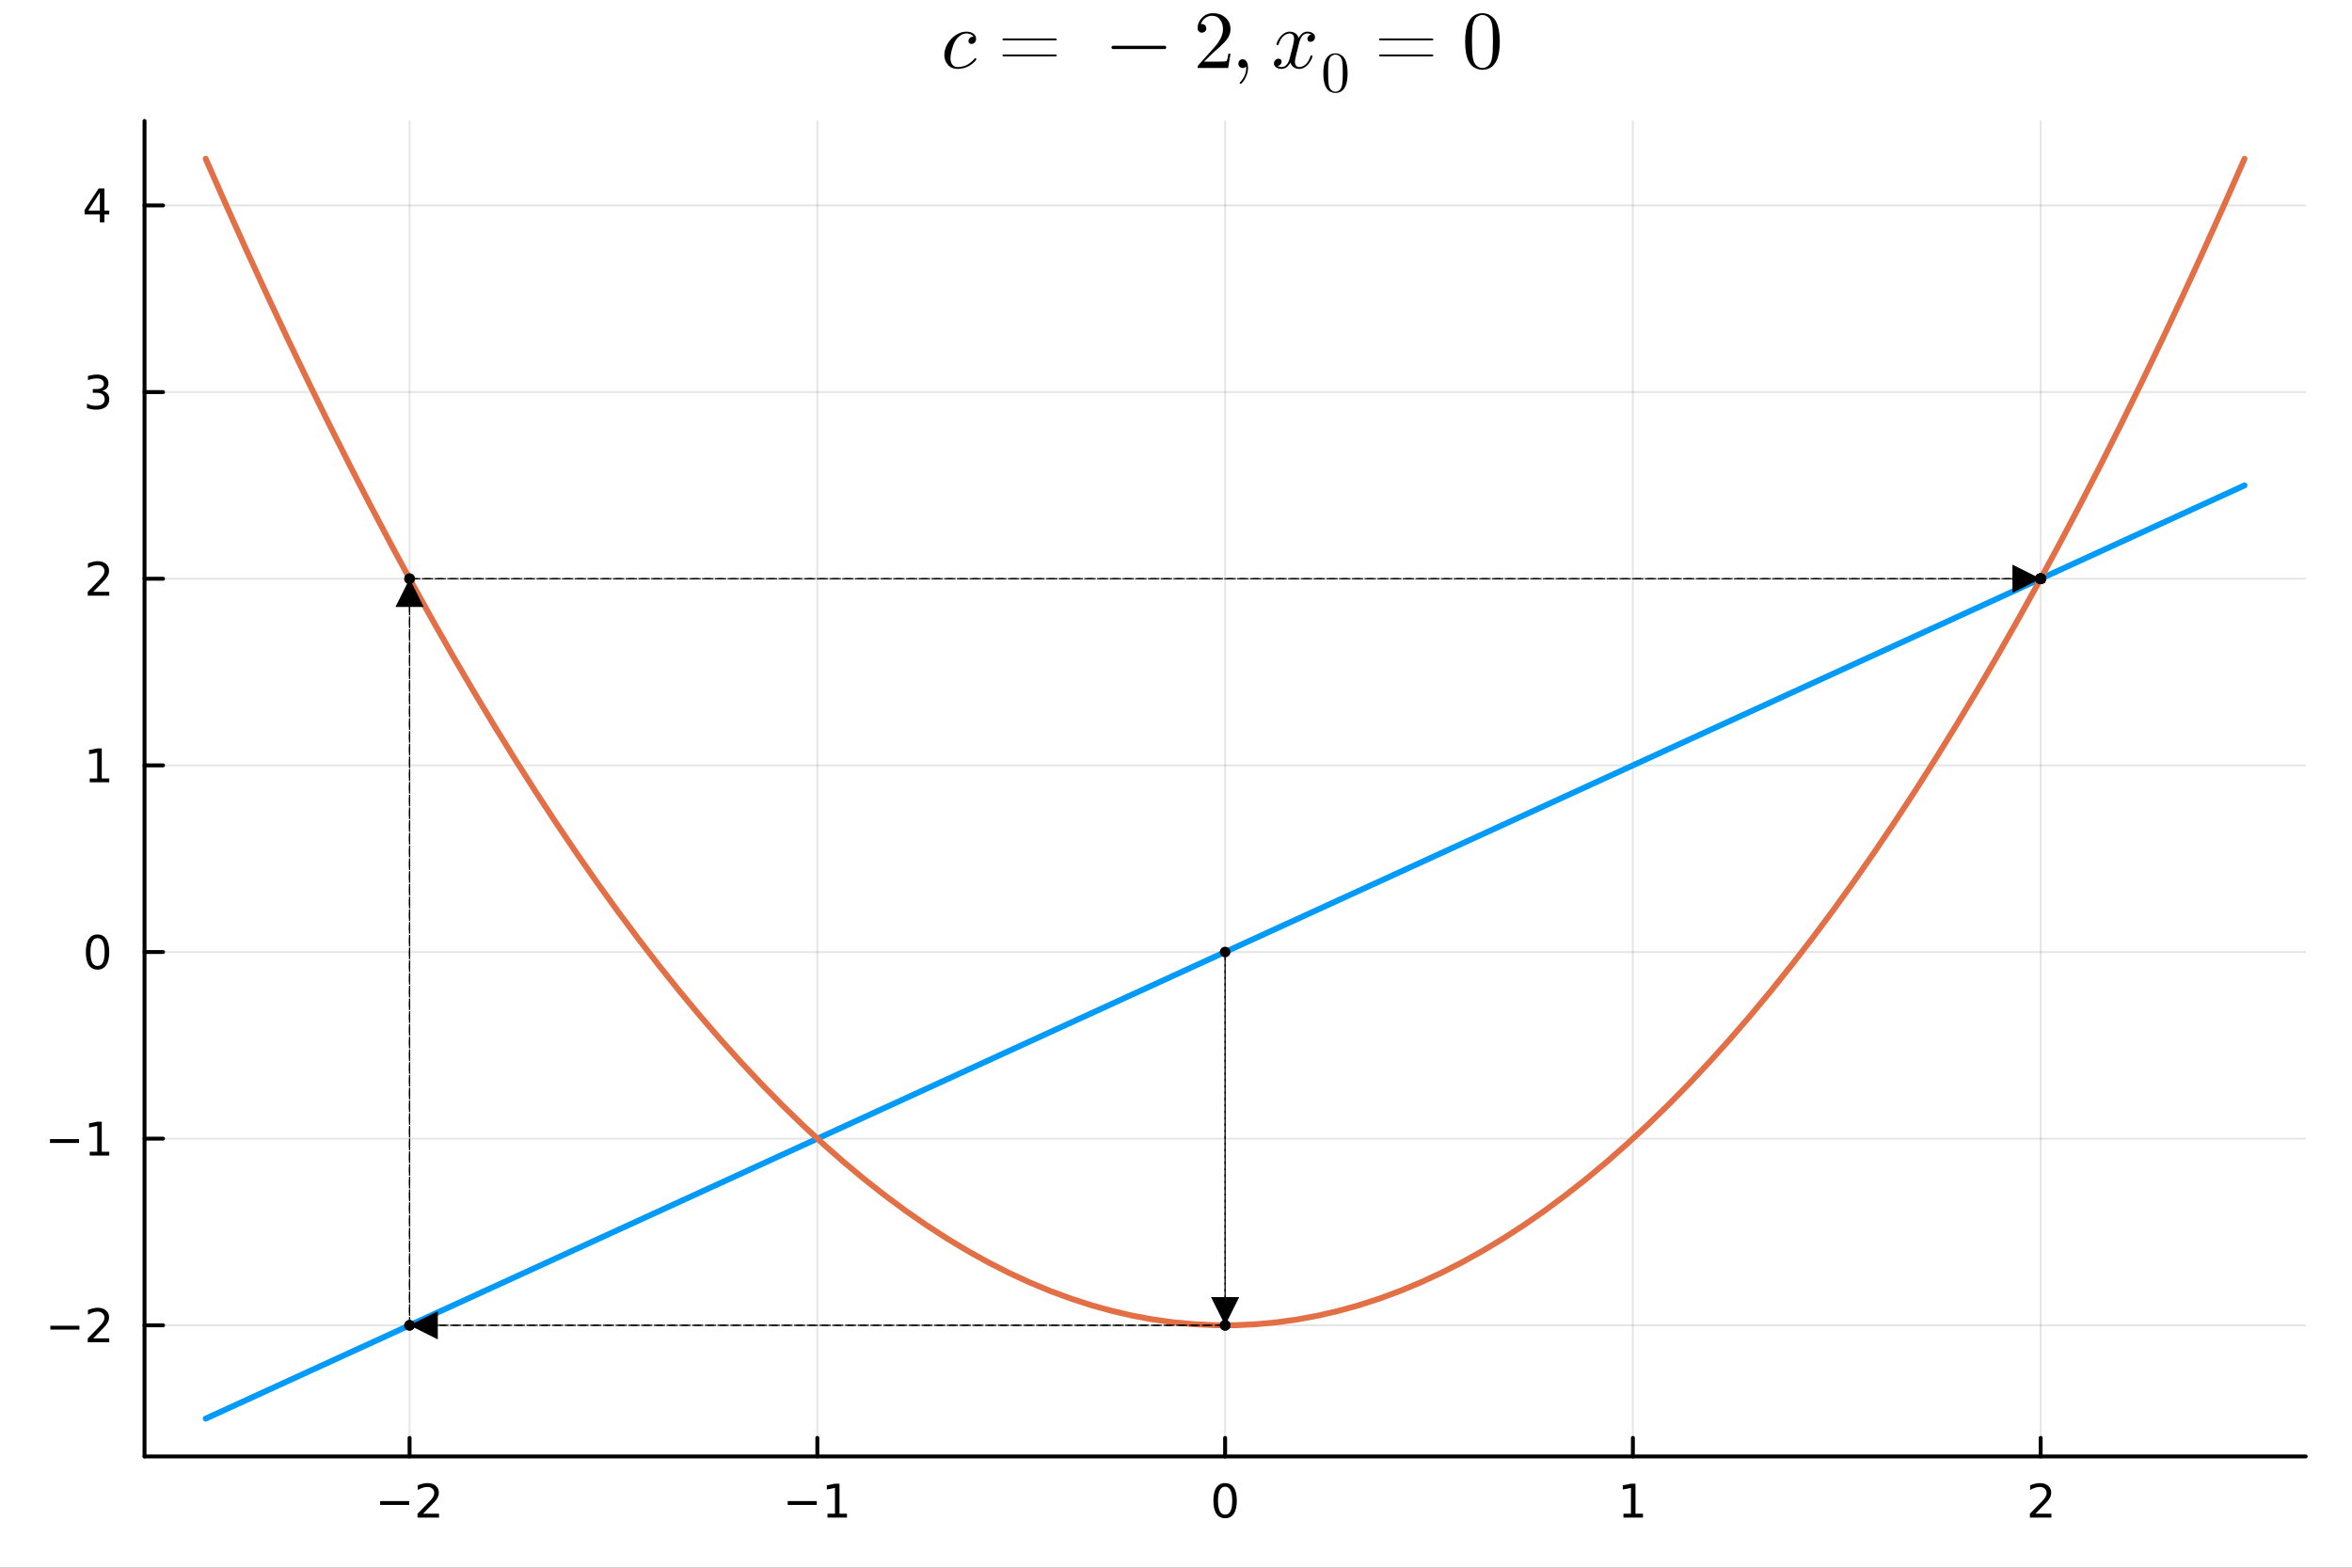 <?xml version="1.0" encoding="utf-8"?>
<svg xmlns="http://www.w3.org/2000/svg" xmlns:xlink="http://www.w3.org/1999/xlink" width="600" height="400" viewBox="0 0 2400 1600">
<rect x="0" y="0" width="2400" height="1600" fill="#333333" stroke="none"/>
<defs>
  <clipPath id="clip510">
    <rect x="0" y="0" width="2400" height="1600"/>
  </clipPath>
</defs>
<path clip-path="url(#clip510)" d="M0 1600 L2400 1600 L2400 0 L0 0  Z" fill="#ffffff" fill-rule="evenodd" fill-opacity="1"/>
<defs>
  <clipPath id="clip511">
    <rect x="480" y="0" width="1681" height="1600"/>
  </clipPath>
</defs>
<path clip-path="url(#clip510)" d="M147.478 1486.45 L2352.76 1486.45 L2352.76 123.472 L147.478 123.472  Z" fill="#ffffff" fill-rule="evenodd" fill-opacity="1"/>
<defs>
  <clipPath id="clip512">
    <rect x="147" y="123" width="2206" height="1364"/>
  </clipPath>
</defs>
<polyline clip-path="url(#clip512)" style="stroke:#000000; stroke-linecap:round; stroke-linejoin:round; stroke-width:2; stroke-opacity:0.1; fill:none" points="417.937,1486.45 417.937,123.472 "/>
<polyline clip-path="url(#clip512)" style="stroke:#000000; stroke-linecap:round; stroke-linejoin:round; stroke-width:2; stroke-opacity:0.1; fill:none" points="834.027,1486.45 834.027,123.472 "/>
<polyline clip-path="url(#clip512)" style="stroke:#000000; stroke-linecap:round; stroke-linejoin:round; stroke-width:2; stroke-opacity:0.1; fill:none" points="1250.12,1486.45 1250.12,123.472 "/>
<polyline clip-path="url(#clip512)" style="stroke:#000000; stroke-linecap:round; stroke-linejoin:round; stroke-width:2; stroke-opacity:0.1; fill:none" points="1666.21,1486.45 1666.21,123.472 "/>
<polyline clip-path="url(#clip512)" style="stroke:#000000; stroke-linecap:round; stroke-linejoin:round; stroke-width:2; stroke-opacity:0.1; fill:none" points="2082.3,1486.45 2082.3,123.472 "/>
<polyline clip-path="url(#clip510)" style="stroke:#000000; stroke-linecap:round; stroke-linejoin:round; stroke-width:4; stroke-opacity:1; fill:none" points="147.478,1486.45 2352.76,1486.45 "/>
<polyline clip-path="url(#clip510)" style="stroke:#000000; stroke-linecap:round; stroke-linejoin:round; stroke-width:4; stroke-opacity:1; fill:none" points="417.937,1486.45 417.937,1467.55 "/>
<polyline clip-path="url(#clip510)" style="stroke:#000000; stroke-linecap:round; stroke-linejoin:round; stroke-width:4; stroke-opacity:1; fill:none" points="834.027,1486.45 834.027,1467.55 "/>
<polyline clip-path="url(#clip510)" style="stroke:#000000; stroke-linecap:round; stroke-linejoin:round; stroke-width:4; stroke-opacity:1; fill:none" points="1250.12,1486.45 1250.12,1467.55 "/>
<polyline clip-path="url(#clip510)" style="stroke:#000000; stroke-linecap:round; stroke-linejoin:round; stroke-width:4; stroke-opacity:1; fill:none" points="1666.21,1486.45 1666.21,1467.55 "/>
<polyline clip-path="url(#clip510)" style="stroke:#000000; stroke-linecap:round; stroke-linejoin:round; stroke-width:4; stroke-opacity:1; fill:none" points="2082.3,1486.45 2082.3,1467.55 "/>
<path clip-path="url(#clip510)" d="M387.879 1532.02 L417.555 1532.02 L417.555 1535.95 L387.879 1535.95 L387.879 1532.02 Z" fill="#000000" fill-rule="nonzero" fill-opacity="1" /><path clip-path="url(#clip510)" d="M431.675 1544.91 L447.994 1544.91 L447.994 1548.85 L426.05 1548.85 L426.05 1544.91 Q428.712 1542.16 433.295 1537.53 Q437.902 1532.88 439.082 1531.53 Q441.328 1529.01 442.207 1527.27 Q443.11 1525.51 443.11 1523.82 Q443.11 1521.07 441.166 1519.33 Q439.244 1517.6 436.142 1517.6 Q433.943 1517.6 431.49 1518.36 Q429.059 1519.13 426.281 1520.68 L426.281 1515.95 Q429.105 1514.82 431.559 1514.24 Q434.013 1513.66 436.05 1513.66 Q441.42 1513.66 444.615 1516.35 Q447.809 1519.03 447.809 1523.52 Q447.809 1525.65 446.999 1527.57 Q446.212 1529.47 444.105 1532.07 Q443.527 1532.74 440.425 1535.95 Q437.323 1539.15 431.675 1544.91 Z" fill="#000000" fill-rule="nonzero" fill-opacity="1" /><path clip-path="url(#clip510)" d="M803.784 1532.02 L833.46 1532.02 L833.46 1535.95 L803.784 1535.95 L803.784 1532.02 Z" fill="#000000" fill-rule="nonzero" fill-opacity="1" /><path clip-path="url(#clip510)" d="M844.362 1544.91 L852.001 1544.91 L852.001 1518.55 L843.691 1520.21 L843.691 1515.95 L851.955 1514.29 L856.631 1514.29 L856.631 1544.91 L864.27 1544.91 L864.27 1548.85 L844.362 1548.85 L844.362 1544.91 Z" fill="#000000" fill-rule="nonzero" fill-opacity="1" /><path clip-path="url(#clip510)" d="M1250.12 1517.37 Q1246.51 1517.37 1244.68 1520.93 Q1242.87 1524.47 1242.87 1531.6 Q1242.87 1538.71 1244.68 1542.27 Q1246.51 1545.82 1250.12 1545.82 Q1253.75 1545.82 1255.56 1542.27 Q1257.39 1538.71 1257.39 1531.6 Q1257.39 1524.47 1255.56 1520.93 Q1253.75 1517.37 1250.12 1517.37 M1250.12 1513.66 Q1255.93 1513.66 1258.98 1518.27 Q1262.06 1522.85 1262.06 1531.6 Q1262.06 1540.33 1258.98 1544.94 Q1255.93 1549.52 1250.12 1549.52 Q1244.31 1549.52 1241.23 1544.94 Q1238.17 1540.33 1238.17 1531.6 Q1238.17 1522.85 1241.23 1518.27 Q1244.31 1513.66 1250.12 1513.66 Z" fill="#000000" fill-rule="nonzero" fill-opacity="1" /><path clip-path="url(#clip510)" d="M1656.59 1544.91 L1664.23 1544.91 L1664.23 1518.55 L1655.92 1520.21 L1655.92 1515.95 L1664.18 1514.29 L1668.86 1514.29 L1668.86 1544.91 L1676.5 1544.91 L1676.5 1548.85 L1656.59 1548.85 L1656.59 1544.91 Z" fill="#000000" fill-rule="nonzero" fill-opacity="1" /><path clip-path="url(#clip510)" d="M2076.95 1544.91 L2093.27 1544.91 L2093.27 1548.85 L2071.33 1548.85 L2071.33 1544.91 Q2073.99 1542.16 2078.57 1537.53 Q2083.18 1532.88 2084.36 1531.53 Q2086.6 1529.01 2087.48 1527.27 Q2088.39 1525.51 2088.39 1523.82 Q2088.39 1521.07 2086.44 1519.33 Q2084.52 1517.6 2081.42 1517.6 Q2079.22 1517.6 2076.76 1518.36 Q2074.33 1519.13 2071.56 1520.68 L2071.56 1515.95 Q2074.38 1514.82 2076.83 1514.24 Q2079.29 1513.66 2081.33 1513.66 Q2086.7 1513.66 2089.89 1516.35 Q2093.08 1519.03 2093.08 1523.52 Q2093.08 1525.65 2092.27 1527.57 Q2091.49 1529.47 2089.38 1532.07 Q2088.8 1532.74 2085.7 1535.95 Q2082.6 1539.15 2076.95 1544.91 Z" fill="#000000" fill-rule="nonzero" fill-opacity="1" /><polyline clip-path="url(#clip512)" style="stroke:#000000; stroke-linecap:round; stroke-linejoin:round; stroke-width:2; stroke-opacity:0.1; fill:none" points="147.478,1352.63 2352.76,1352.63 "/>
<polyline clip-path="url(#clip512)" style="stroke:#000000; stroke-linecap:round; stroke-linejoin:round; stroke-width:2; stroke-opacity:0.1; fill:none" points="147.478,1162.13 2352.76,1162.13 "/>
<polyline clip-path="url(#clip512)" style="stroke:#000000; stroke-linecap:round; stroke-linejoin:round; stroke-width:2; stroke-opacity:0.1; fill:none" points="147.478,971.641 2352.76,971.641 "/>
<polyline clip-path="url(#clip512)" style="stroke:#000000; stroke-linecap:round; stroke-linejoin:round; stroke-width:2; stroke-opacity:0.1; fill:none" points="147.478,781.148 2352.76,781.148 "/>
<polyline clip-path="url(#clip512)" style="stroke:#000000; stroke-linecap:round; stroke-linejoin:round; stroke-width:2; stroke-opacity:0.1; fill:none" points="147.478,590.656 2352.76,590.656 "/>
<polyline clip-path="url(#clip512)" style="stroke:#000000; stroke-linecap:round; stroke-linejoin:round; stroke-width:2; stroke-opacity:0.1; fill:none" points="147.478,400.163 2352.76,400.163 "/>
<polyline clip-path="url(#clip512)" style="stroke:#000000; stroke-linecap:round; stroke-linejoin:round; stroke-width:2; stroke-opacity:0.1; fill:none" points="147.478,209.67 2352.76,209.67 "/>
<polyline clip-path="url(#clip510)" style="stroke:#000000; stroke-linecap:round; stroke-linejoin:round; stroke-width:4; stroke-opacity:1; fill:none" points="147.478,1486.45 147.478,123.472 "/>
<polyline clip-path="url(#clip510)" style="stroke:#000000; stroke-linecap:round; stroke-linejoin:round; stroke-width:4; stroke-opacity:1; fill:none" points="147.478,1352.63 166.376,1352.63 "/>
<polyline clip-path="url(#clip510)" style="stroke:#000000; stroke-linecap:round; stroke-linejoin:round; stroke-width:4; stroke-opacity:1; fill:none" points="147.478,1162.13 166.376,1162.13 "/>
<polyline clip-path="url(#clip510)" style="stroke:#000000; stroke-linecap:round; stroke-linejoin:round; stroke-width:4; stroke-opacity:1; fill:none" points="147.478,971.641 166.376,971.641 "/>
<polyline clip-path="url(#clip510)" style="stroke:#000000; stroke-linecap:round; stroke-linejoin:round; stroke-width:4; stroke-opacity:1; fill:none" points="147.478,781.148 166.376,781.148 "/>
<polyline clip-path="url(#clip510)" style="stroke:#000000; stroke-linecap:round; stroke-linejoin:round; stroke-width:4; stroke-opacity:1; fill:none" points="147.478,590.656 166.376,590.656 "/>
<polyline clip-path="url(#clip510)" style="stroke:#000000; stroke-linecap:round; stroke-linejoin:round; stroke-width:4; stroke-opacity:1; fill:none" points="147.478,400.163 166.376,400.163 "/>
<polyline clip-path="url(#clip510)" style="stroke:#000000; stroke-linecap:round; stroke-linejoin:round; stroke-width:4; stroke-opacity:1; fill:none" points="147.478,209.67 166.376,209.67 "/>
<path clip-path="url(#clip510)" d="M51.362 1353.08 L81.038 1353.08 L81.038 1357.01 L51.362 1357.01 L51.362 1353.08 Z" fill="#000000" fill-rule="nonzero" fill-opacity="1" /><path clip-path="url(#clip510)" d="M95.159 1365.97 L111.478 1365.97 L111.478 1369.91 L89.534 1369.91 L89.534 1365.97 Q92.196 1363.22 96.779 1358.59 Q101.385 1353.93 102.566 1352.59 Q104.811 1350.07 105.691 1348.33 Q106.594 1346.57 106.594 1344.88 Q106.594 1342.13 104.649 1340.39 Q102.728 1338.66 99.626 1338.66 Q97.427 1338.66 94.973 1339.42 Q92.543 1340.18 89.765 1341.74 L89.765 1337.01 Q92.589 1335.88 95.043 1335.3 Q97.496 1334.72 99.534 1334.72 Q104.904 1334.72 108.098 1337.41 Q111.293 1340.09 111.293 1344.58 Q111.293 1346.71 110.483 1348.63 Q109.696 1350.53 107.589 1353.12 Q107.01 1353.8 103.909 1357.01 Q100.807 1360.21 95.159 1365.97 Z" fill="#000000" fill-rule="nonzero" fill-opacity="1" /><path clip-path="url(#clip510)" d="M50.992 1162.59 L80.668 1162.59 L80.668 1166.52 L50.992 1166.52 L50.992 1162.59 Z" fill="#000000" fill-rule="nonzero" fill-opacity="1" /><path clip-path="url(#clip510)" d="M91.571 1175.48 L99.21 1175.48 L99.21 1149.11 L90.899 1150.78 L90.899 1146.52 L99.163 1144.85 L103.839 1144.85 L103.839 1175.48 L111.478 1175.48 L111.478 1179.41 L91.571 1179.41 L91.571 1175.48 Z" fill="#000000" fill-rule="nonzero" fill-opacity="1" /><path clip-path="url(#clip510)" d="M99.534 957.44 Q95.922 957.44 94.094 961.005 Q92.288 964.546 92.288 971.676 Q92.288 978.782 94.094 982.347 Q95.922 985.889 99.534 985.889 Q103.168 985.889 104.973 982.347 Q106.802 978.782 106.802 971.676 Q106.802 964.546 104.973 961.005 Q103.168 957.44 99.534 957.44 M99.534 953.736 Q105.344 953.736 108.399 958.343 Q111.478 962.926 111.478 971.676 Q111.478 980.403 108.399 985.009 Q105.344 989.592 99.534 989.592 Q93.723 989.592 90.645 985.009 Q87.589 980.403 87.589 971.676 Q87.589 962.926 90.645 958.343 Q93.723 953.736 99.534 953.736 Z" fill="#000000" fill-rule="nonzero" fill-opacity="1" /><path clip-path="url(#clip510)" d="M91.571 794.493 L99.21 794.493 L99.21 768.128 L90.899 769.794 L90.899 765.535 L99.163 763.868 L103.839 763.868 L103.839 794.493 L111.478 794.493 L111.478 798.428 L91.571 798.428 L91.571 794.493 Z" fill="#000000" fill-rule="nonzero" fill-opacity="1" /><path clip-path="url(#clip510)" d="M95.159 604 L111.478 604 L111.478 607.936 L89.534 607.936 L89.534 604 Q92.196 601.246 96.779 596.616 Q101.385 591.964 102.566 590.621 Q104.811 588.098 105.691 586.362 Q106.594 584.602 106.594 582.913 Q106.594 580.158 104.649 578.422 Q102.728 576.686 99.626 576.686 Q97.427 576.686 94.973 577.45 Q92.543 578.214 89.765 579.764 L89.765 575.042 Q92.589 573.908 95.043 573.329 Q97.496 572.751 99.534 572.751 Q104.904 572.751 108.098 575.436 Q111.293 578.121 111.293 582.612 Q111.293 584.741 110.483 586.663 Q109.696 588.561 107.589 591.153 Q107.01 591.825 103.909 595.042 Q100.807 598.237 95.159 604 Z" fill="#000000" fill-rule="nonzero" fill-opacity="1" /><path clip-path="url(#clip510)" d="M104.348 398.809 Q107.705 399.526 109.58 401.795 Q111.478 404.063 111.478 407.397 Q111.478 412.512 107.959 415.313 Q104.441 418.114 97.96 418.114 Q95.784 418.114 93.469 417.674 Q91.177 417.258 88.723 416.401 L88.723 411.887 Q90.668 413.022 92.983 413.6 Q95.297 414.179 97.821 414.179 Q102.219 414.179 104.51 412.443 Q106.825 410.707 106.825 407.397 Q106.825 404.341 104.672 402.628 Q102.543 400.892 98.723 400.892 L94.696 400.892 L94.696 397.049 L98.909 397.049 Q102.358 397.049 104.186 395.684 Q106.015 394.295 106.015 391.702 Q106.015 389.04 104.117 387.628 Q102.242 386.193 98.723 386.193 Q96.802 386.193 94.603 386.61 Q92.404 387.026 89.765 387.906 L89.765 383.739 Q92.427 382.999 94.742 382.628 Q97.08 382.258 99.14 382.258 Q104.464 382.258 107.566 384.688 Q110.668 387.096 110.668 391.216 Q110.668 394.087 109.024 396.077 Q107.381 398.045 104.348 398.809 Z" fill="#000000" fill-rule="nonzero" fill-opacity="1" /><path clip-path="url(#clip510)" d="M101.895 196.464 L90.089 214.913 L101.895 214.913 L101.895 196.464 M100.668 192.39 L106.547 192.39 L106.547 214.913 L111.478 214.913 L111.478 218.802 L106.547 218.802 L106.547 226.95 L101.895 226.95 L101.895 218.802 L86.293 218.802 L86.293 214.288 L100.668 192.39 Z" fill="#000000" fill-rule="nonzero" fill-opacity="1" /><path clip-path="url(#clip510)" d="M995.956 59.668 Q996.284 60.037 996.284 60.406 Q996.284 60.774 995.465 61.84 Q994.686 62.906 993.005 64.341 Q991.325 65.775 989.152 67.128 Q986.98 68.48 983.783 69.382 Q980.585 70.325 977.224 70.325 Q970.953 70.325 967.264 66.185 Q963.616 62.045 963.616 56.102 Q963.616 50.322 966.854 44.789 Q970.092 39.214 975.339 35.771 Q980.585 32.287 986.119 32.287 Q990.505 32.287 993.251 34.336 Q995.997 36.386 995.997 39.501 Q995.997 41.919 994.604 43.395 Q993.21 44.871 991.325 44.871 Q990.013 44.871 989.111 44.133 Q988.209 43.354 988.209 41.919 Q988.209 40.075 989.726 38.64 Q990.3 38.066 990.956 37.82 Q991.653 37.533 992.062 37.533 Q992.472 37.492 993.415 37.492 Q992.554 35.894 990.505 35.033 Q988.496 34.131 986.201 34.131 Q982.799 34.131 979.561 36.509 Q976.323 38.845 974.355 42.534 Q972.388 46.141 971.117 51.265 Q969.846 56.348 969.846 59.299 Q969.846 63.357 971.732 65.898 Q973.617 68.439 977.388 68.439 Q978.126 68.439 978.905 68.398 Q979.725 68.357 981.774 67.906 Q983.865 67.456 985.709 66.677 Q987.554 65.898 989.89 64.218 Q992.267 62.496 994.153 60.16 Q994.809 59.299 995.26 59.299 Q995.628 59.299 995.956 59.668 Z" fill="#000000" fill-rule="nonzero" fill-opacity="1" /><path clip-path="url(#clip510)" d="M1022.87 56.635 Q1022.96 55.61 1024.55 55.61 L1076 55.61 Q1078.41 55.61 1078.46 56.553 Q1078.46 57.577 1076.16 57.536 L1025.13 57.536 Q1022.87 57.577 1022.87 56.635 M1022.87 40.239 Q1022.87 39.214 1024.64 39.255 L1075.91 39.255 Q1078.41 39.255 1078.46 40.239 Q1078.46 41.181 1076.32 41.181 L1024.55 41.181 Q1022.87 41.181 1022.87 40.239 Z" fill="#000000" fill-rule="nonzero" fill-opacity="1" /><path clip-path="url(#clip510)" d="M1189.54 47.207 Q1190.03 47.699 1190.03 48.396 Q1190.03 49.093 1189.54 49.584 Q1189.05 50.076 1188.35 50.076 L1135.81 50.076 Q1135.11 50.076 1134.62 49.584 Q1134.12 49.093 1134.12 48.396 Q1134.12 47.699 1134.62 47.207 Q1135.11 46.715 1135.81 46.715 L1188.35 46.715 Q1189.05 46.715 1189.54 47.207 Z" fill="#000000" fill-rule="nonzero" fill-opacity="1" /><path clip-path="url(#clip510)" d="M1222.08 69.382 Q1222.08 67.866 1222.21 67.415 Q1222.37 66.964 1223.03 66.267 L1239.14 48.314 Q1247.95 38.394 1247.95 29.745 Q1247.95 24.13 1245 20.113 Q1242.09 16.096 1236.72 16.096 Q1233.03 16.096 1229.91 18.351 Q1226.8 20.605 1225.36 24.622 Q1225.61 24.54 1226.47 24.54 Q1228.56 24.54 1229.71 25.852 Q1230.9 27.163 1230.9 28.926 Q1230.9 31.18 1229.42 32.287 Q1227.99 33.353 1226.55 33.353 Q1225.98 33.353 1225.2 33.23 Q1224.46 33.107 1223.27 31.959 Q1222.08 30.77 1222.08 28.68 Q1222.08 22.818 1226.51 18.146 Q1230.98 13.473 1237.78 13.473 Q1245.49 13.473 1250.53 18.064 Q1255.61 22.613 1255.61 29.745 Q1255.61 32.246 1254.84 34.541 Q1254.1 36.796 1253.07 38.558 Q1252.09 40.321 1249.38 43.149 Q1246.68 45.977 1244.51 47.986 Q1242.33 49.994 1237.46 54.257 L1228.56 62.906 L1243.69 62.906 Q1251.06 62.906 1251.64 62.25 Q1252.46 61.061 1253.48 54.79 L1255.61 54.79 L1253.24 69.382 L1222.08 69.382 Z" fill="#000000" fill-rule="nonzero" fill-opacity="1" /><path clip-path="url(#clip510)" d="M1264.84 68.029 Q1263.66 66.677 1263.66 64.914 Q1263.66 63.152 1264.8 61.84 Q1265.99 60.487 1268.12 60.487 Q1270.62 60.487 1272.06 62.906 Q1273.49 65.283 1273.49 69.3 Q1273.49 73.645 1271.73 77.662 Q1269.97 81.72 1268.25 83.646 Q1266.52 85.573 1265.83 85.573 Q1265.01 85.573 1265.01 84.671 Q1265.01 84.343 1265.58 83.728 Q1271.61 77.252 1271.65 69.3 Q1271.65 68.029 1271.48 68.029 L1271.28 68.194 Q1269.84 69.382 1268.12 69.382 Q1266.03 69.382 1264.84 68.029 Z" fill="#000000" fill-rule="nonzero" fill-opacity="1" /><path clip-path="url(#clip510)" d="M1341.79 37.82 Q1341.79 40.116 1340.36 41.428 Q1338.92 42.698 1337.28 42.698 Q1335.72 42.698 1334.9 41.796 Q1334.08 40.895 1334.08 39.747 Q1334.08 38.189 1335.23 36.837 Q1336.38 35.484 1338.1 35.197 Q1336.42 34.131 1333.92 34.131 Q1332.28 34.131 1330.85 34.992 Q1329.45 35.853 1328.59 36.96 Q1327.77 38.066 1327.03 39.665 Q1326.34 41.222 1326.05 42.165 Q1325.81 43.067 1325.6 44.051 L1322.73 55.528 Q1321.34 60.979 1321.34 62.906 Q1321.34 65.283 1322.49 66.882 Q1323.63 68.439 1325.93 68.439 Q1326.83 68.439 1327.85 68.194 Q1328.88 67.906 1330.19 67.169 Q1331.54 66.39 1332.73 65.242 Q1333.96 64.054 1335.15 62.045 Q1336.34 60.037 1337.12 57.454 Q1337.36 56.553 1338.18 56.553 Q1339.21 56.553 1339.21 57.372 Q1339.21 58.069 1338.63 59.545 Q1338.1 60.979 1336.91 62.865 Q1335.77 64.709 1334.25 66.39 Q1332.73 68.029 1330.48 69.177 Q1328.22 70.325 1325.76 70.325 Q1322.24 70.325 1319.9 68.439 Q1317.57 66.554 1316.71 63.931 Q1316.5 64.299 1316.21 64.791 Q1315.93 65.283 1315.07 66.39 Q1314.25 67.456 1313.3 68.275 Q1312.36 69.054 1310.89 69.669 Q1309.45 70.325 1307.89 70.325 Q1305.93 70.325 1304.16 69.751 Q1302.44 69.177 1301.21 67.866 Q1299.98 66.554 1299.98 64.75 Q1299.98 62.742 1301.33 61.348 Q1302.73 59.914 1304.61 59.914 Q1305.8 59.914 1306.75 60.611 Q1307.73 61.307 1307.73 62.824 Q1307.73 64.504 1306.58 65.775 Q1305.43 67.046 1303.79 67.374 Q1305.47 68.439 1307.97 68.439 Q1310.68 68.439 1312.81 66.062 Q1314.94 63.685 1315.97 59.709 Q1318.51 50.158 1319.49 45.895 Q1320.48 41.591 1320.48 39.747 Q1320.48 38.025 1320.03 36.837 Q1319.57 35.648 1318.8 35.115 Q1318.06 34.541 1317.36 34.336 Q1316.71 34.131 1315.97 34.131 Q1314.74 34.131 1313.34 34.623 Q1311.99 35.115 1310.35 36.263 Q1308.75 37.37 1307.24 39.665 Q1305.72 41.96 1304.7 45.117 Q1304.49 46.059 1303.59 46.059 Q1302.61 46.018 1302.61 45.199 Q1302.61 44.502 1303.14 43.067 Q1303.71 41.591 1304.86 39.747 Q1306.05 37.902 1307.56 36.263 Q1309.12 34.582 1311.38 33.435 Q1313.67 32.287 1316.13 32.287 Q1317.24 32.287 1318.3 32.533 Q1319.41 32.738 1320.72 33.353 Q1322.08 33.967 1323.26 35.32 Q1324.45 36.673 1325.19 38.64 Q1325.68 37.697 1326.34 36.796 Q1327.03 35.894 1328.1 34.787 Q1329.21 33.639 1330.72 32.984 Q1332.28 32.287 1334 32.287 Q1335.68 32.287 1337.32 32.738 Q1338.96 33.148 1340.36 34.5 Q1341.79 35.812 1341.79 37.82 Z" fill="#000000" fill-rule="nonzero" fill-opacity="1" /><path clip-path="url(#clip510)" d="M1350.35 74.784 Q1350.35 66.147 1352.53 61.442 Q1355.57 54.441 1362.74 54.441 Q1364.26 54.441 1365.84 54.871 Q1367.45 55.273 1369.46 56.851 Q1371.49 58.429 1372.73 61.011 Q1375.08 66.004 1375.08 74.784 Q1375.08 83.363 1372.9 88.04 Q1369.72 94.868 1362.69 94.868 Q1360.05 94.868 1357.35 93.52 Q1354.68 92.171 1352.99 88.929 Q1350.35 84.08 1350.35 74.784 M1355.23 74.066 Q1355.23 82.932 1355.86 86.461 Q1356.57 90.278 1358.53 91.942 Q1360.51 93.577 1362.69 93.577 Q1365.04 93.577 1366.99 91.827 Q1368.97 90.048 1369.57 86.232 Q1370.23 82.473 1370.2 74.066 Q1370.2 65.889 1369.63 62.618 Q1368.85 58.802 1366.79 57.281 Q1364.75 55.732 1362.69 55.732 Q1361.91 55.732 1361.08 55.961 Q1360.28 56.191 1359.1 56.851 Q1357.92 57.511 1357 59.146 Q1356.12 60.782 1355.68 63.249 Q1355.23 66.434 1355.23 74.066 Z" fill="#000000" fill-rule="nonzero" fill-opacity="1" /><path clip-path="url(#clip510)" d="M1407.09 56.635 Q1407.17 55.61 1408.77 55.61 L1460.21 55.61 Q1462.63 55.61 1462.67 56.553 Q1462.67 57.577 1460.37 57.536 L1409.34 57.536 Q1407.09 57.577 1407.09 56.635 M1407.09 40.239 Q1407.09 39.214 1408.85 39.255 L1460.13 39.255 Q1462.63 39.255 1462.67 40.239 Q1462.67 41.181 1460.54 41.181 L1408.77 41.181 Q1407.09 41.181 1407.09 40.239 Z" fill="#000000" fill-rule="nonzero" fill-opacity="1" /><path clip-path="url(#clip510)" d="M1495.05 42.534 Q1495.05 30.196 1498.16 23.474 Q1502.51 13.473 1512.76 13.473 Q1514.93 13.473 1517.18 14.088 Q1519.48 14.662 1522.35 16.916 Q1525.26 19.17 1527.02 22.859 Q1530.38 29.991 1530.38 42.534 Q1530.38 54.79 1527.27 61.471 Q1522.72 71.227 1512.67 71.227 Q1508.9 71.227 1505.05 69.3 Q1501.24 67.374 1498.82 62.742 Q1495.05 55.815 1495.05 42.534 M1502.02 41.509 Q1502.02 54.175 1502.92 59.217 Q1503.94 64.668 1506.73 67.046 Q1509.56 69.382 1512.67 69.382 Q1516.03 69.382 1518.82 66.882 Q1521.65 64.341 1522.51 58.889 Q1523.45 53.519 1523.41 41.509 Q1523.41 29.828 1522.59 25.155 Q1521.49 19.703 1518.53 17.531 Q1515.62 15.317 1512.67 15.317 Q1511.57 15.317 1510.38 15.645 Q1509.23 15.973 1507.55 16.916 Q1505.87 17.859 1504.56 20.195 Q1503.29 22.531 1502.67 26.056 Q1502.02 30.606 1502.02 41.509 Z" fill="#000000" fill-rule="nonzero" fill-opacity="1" /><polyline clip-path="url(#clip512)" style="stroke:#009af9; stroke-linecap:round; stroke-linejoin:round; stroke-width:6; stroke-opacity:1; fill:none" points="209.891,1447.87 230.906,1438.25 251.921,1428.63 272.935,1419.01 293.95,1409.39 314.965,1399.77 335.979,1390.15 356.994,1380.53 378.009,1370.91 399.023,1361.29 420.038,1351.66 441.053,1342.04 462.067,1332.42 483.082,1322.8 504.097,1313.18 525.111,1303.56 546.126,1293.94 567.141,1284.32 588.155,1274.7 609.17,1265.08 630.185,1255.46 651.199,1245.84 672.214,1236.21 693.229,1226.59 714.243,1216.97 735.258,1207.35 756.272,1197.73 777.287,1188.11 798.302,1178.49 819.316,1168.87 840.331,1159.25 861.346,1149.63 882.36,1140.01 903.375,1130.39 924.39,1120.76 945.404,1111.14 966.419,1101.52 987.434,1091.9 1008.45,1082.28 1029.46,1072.66 1050.48,1063.04 1071.49,1053.42 1092.51,1043.8 1113.52,1034.18 1134.54,1024.56 1155.55,1014.93 1176.57,1005.31 1197.58,995.693 1218.59,986.072 1239.61,976.452 1260.62,966.831 1281.64,957.21 1302.65,947.589 1323.67,937.968 1344.68,928.347 1365.7,918.727 1386.71,909.106 1407.73,899.485 1428.74,889.864 1449.76,880.243 1470.77,870.622 1491.79,861.001 1512.8,851.381 1533.81,841.76 1554.83,832.139 1575.84,822.518 1596.86,812.897 1617.87,803.276 1638.89,793.656 1659.9,784.035 1680.92,774.414 1701.93,764.793 1722.95,755.172 1743.96,745.551 1764.98,735.93 1785.99,726.31 1807.01,716.689 1828.02,707.068 1849.03,697.447 1870.05,687.826 1891.06,678.205 1912.08,668.584 1933.09,658.964 1954.11,649.343 1975.12,639.722 1996.14,630.101 2017.15,620.48 2038.17,610.859 2059.18,601.239 2080.2,591.618 2101.21,581.997 2122.23,572.376 2143.24,562.755 2164.25,553.134 2185.27,543.513 2206.28,533.893 2227.3,524.272 2248.31,514.651 2269.33,505.03 2290.34,495.409 "/>
<polyline clip-path="url(#clip512)" style="stroke:#e26f46; stroke-linecap:round; stroke-linejoin:round; stroke-width:6; stroke-opacity:1; fill:none" points="209.891,162.047 230.906,209.665 251.921,256.312 272.935,301.987 293.95,346.689 314.965,390.421 335.979,433.18 356.994,474.967 378.009,515.783 399.023,555.627 420.038,594.499 441.053,632.399 462.067,669.328 483.082,705.285 504.097,740.27 525.111,774.283 546.126,807.324 567.141,839.393 588.155,870.491 609.17,900.617 630.185,929.771 651.199,957.953 672.214,985.164 693.229,1011.4 714.243,1036.67 735.258,1060.96 756.272,1084.29 777.287,1106.64 798.302,1128.02 819.316,1148.43 840.331,1167.86 861.346,1186.33 882.36,1203.82 903.375,1220.34 924.39,1235.89 945.404,1250.47 966.419,1264.07 987.434,1276.7 1008.45,1288.37 1029.46,1299.06 1050.48,1308.77 1071.49,1317.52 1092.51,1325.29 1113.52,1332.1 1134.54,1337.93 1155.55,1342.79 1176.57,1346.67 1197.58,1349.59 1218.59,1351.53 1239.61,1352.51 1260.62,1352.51 1281.64,1351.53 1302.65,1349.59 1323.67,1346.67 1344.68,1342.79 1365.7,1337.93 1386.71,1332.1 1407.73,1325.29 1428.74,1317.52 1449.76,1308.77 1470.77,1299.06 1491.79,1288.37 1512.8,1276.7 1533.81,1264.07 1554.83,1250.47 1575.84,1235.89 1596.86,1220.34 1617.87,1203.82 1638.89,1186.33 1659.9,1167.86 1680.92,1148.43 1701.93,1128.02 1722.95,1106.64 1743.96,1084.29 1764.98,1060.96 1785.99,1036.67 1807.01,1011.4 1828.02,985.164 1849.03,957.953 1870.05,929.771 1891.06,900.617 1912.08,870.491 1933.09,839.393 1954.11,807.324 1975.12,774.283 1996.14,740.27 2017.15,705.285 2038.17,669.328 2059.18,632.399 2080.2,594.499 2101.21,555.627 2122.23,515.783 2143.24,474.967 2164.25,433.18 2185.27,390.421 2206.28,346.689 2227.3,301.987 2248.31,256.312 2269.33,209.665 2290.34,162.047 "/>
<polyline clip-path="url(#clip512)" style="stroke:#000000; stroke-linecap:round; stroke-linejoin:round; stroke-width:1.2; stroke-opacity:1; fill:none" stroke-dasharray="8, 5" points="1250.12,971.641 1250.12,1352.63 "/>
<path clip-path="url(#clip512)" d="M1250.12 1323.83 L1264.52 1323.83 L1250.12 1352.63 L1235.72 1323.83  Z" fill="#000000" fill-rule="evenodd" fill-opacity="1"/>
<polyline clip-path="url(#clip512)" style="stroke:#000000; stroke-linecap:round; stroke-linejoin:round; stroke-width:1.2; stroke-opacity:1; fill:none" stroke-dasharray="8, 5" points="1250.12,1323.83 1250.12,971.641 "/>
<circle clip-path="url(#clip512)" cx="1250.12" cy="971.641" r="5.4" fill="#000000" fill-rule="evenodd" fill-opacity="1" stroke="none"/>
<circle clip-path="url(#clip512)" cx="1250.12" cy="1352.63" r="5.4" fill="#000000" fill-rule="evenodd" fill-opacity="1" stroke="none"/>
<polyline clip-path="url(#clip512)" style="stroke:#000000; stroke-linecap:round; stroke-linejoin:round; stroke-width:1.2; stroke-opacity:1; fill:none" stroke-dasharray="8, 5" points="1250.12,1352.63 417.937,1352.63 "/>
<path clip-path="url(#clip512)" d="M446.737 1352.63 L446.737 1367.03 L417.937 1352.63 L446.737 1338.23  Z" fill="#000000" fill-rule="evenodd" fill-opacity="1"/>
<polyline clip-path="url(#clip512)" style="stroke:#000000; stroke-linecap:round; stroke-linejoin:round; stroke-width:1.2; stroke-opacity:1; fill:none" stroke-dasharray="8, 5" points="446.737,1352.63 1250.12,1352.63 "/>
<circle clip-path="url(#clip512)" cx="1250.12" cy="1352.63" r="5.4" fill="#000000" fill-rule="evenodd" fill-opacity="1" stroke="none"/>
<circle clip-path="url(#clip512)" cx="417.937" cy="1352.63" r="5.4" fill="#000000" fill-rule="evenodd" fill-opacity="1" stroke="none"/>
<polyline clip-path="url(#clip512)" style="stroke:#000000; stroke-linecap:round; stroke-linejoin:round; stroke-width:1.2; stroke-opacity:1; fill:none" stroke-dasharray="8, 5" points="417.937,1352.63 417.937,590.656 "/>
<path clip-path="url(#clip512)" d="M417.937 619.456 L403.537 619.456 L417.937 590.656 L432.337 619.456  Z" fill="#000000" fill-rule="evenodd" fill-opacity="1"/>
<polyline clip-path="url(#clip512)" style="stroke:#000000; stroke-linecap:round; stroke-linejoin:round; stroke-width:1.2; stroke-opacity:1; fill:none" stroke-dasharray="8, 5" points="417.937,619.456 417.937,1352.63 "/>
<circle clip-path="url(#clip512)" cx="417.937" cy="1352.63" r="5.4" fill="#000000" fill-rule="evenodd" fill-opacity="1" stroke="none"/>
<circle clip-path="url(#clip512)" cx="417.937" cy="590.656" r="5.4" fill="#000000" fill-rule="evenodd" fill-opacity="1" stroke="none"/>
<polyline clip-path="url(#clip512)" style="stroke:#000000; stroke-linecap:round; stroke-linejoin:round; stroke-width:1.2; stroke-opacity:1; fill:none" stroke-dasharray="8, 5" points="417.937,590.656 2082.3,590.656 "/>
<path clip-path="url(#clip512)" d="M2053.5 590.656 L2053.5 576.256 L2082.3 590.656 L2053.5 605.056  Z" fill="#000000" fill-rule="evenodd" fill-opacity="1"/>
<polyline clip-path="url(#clip512)" style="stroke:#000000; stroke-linecap:round; stroke-linejoin:round; stroke-width:1.2; stroke-opacity:1; fill:none" stroke-dasharray="8, 5" points="2053.5,590.656 417.937,590.656 "/>
<circle clip-path="url(#clip512)" cx="417.937" cy="590.656" r="5.4" fill="#000000" fill-rule="evenodd" fill-opacity="1" stroke="none"/>
<circle clip-path="url(#clip512)" cx="2082.3" cy="590.656" r="5.4" fill="#000000" fill-rule="evenodd" fill-opacity="1" stroke="none"/>
<polyline clip-path="url(#clip512)" style="stroke:#000000; stroke-linecap:round; stroke-linejoin:round; stroke-width:1.2; stroke-opacity:1; fill:none" stroke-dasharray="8, 5" points="2082.3,590.656 2082.3,590.656 "/>
<path clip-path="url(#clip512)" d=" Z" fill="#000000" fill-rule="evenodd" fill-opacity="1"/>
<polyline clip-path="url(#clip512)" style="stroke:#000000; stroke-linecap:round; stroke-linejoin:round; stroke-width:1.2; stroke-opacity:1; fill:none" stroke-dasharray="8, 5" points="-nan,-nan -nan,-nan "/>
<circle clip-path="url(#clip512)" cx="2082.3" cy="590.656" r="5.4" fill="#000000" fill-rule="evenodd" fill-opacity="1" stroke="none"/>
<circle clip-path="url(#clip512)" cx="2082.3" cy="590.656" r="5.4" fill="#000000" fill-rule="evenodd" fill-opacity="1" stroke="none"/>
<polyline clip-path="url(#clip512)" style="stroke:#000000; stroke-linecap:round; stroke-linejoin:round; stroke-width:1.2; stroke-opacity:1; fill:none" stroke-dasharray="8, 5" points="2082.3,590.656 2082.3,590.656 "/>
<path clip-path="url(#clip512)" d=" Z" fill="#000000" fill-rule="evenodd" fill-opacity="1"/>
<polyline clip-path="url(#clip512)" style="stroke:#000000; stroke-linecap:round; stroke-linejoin:round; stroke-width:1.2; stroke-opacity:1; fill:none" stroke-dasharray="8, 5" points="-nan,-nan -nan,-nan "/>
<circle clip-path="url(#clip512)" cx="2082.3" cy="590.656" r="5.4" fill="#000000" fill-rule="evenodd" fill-opacity="1" stroke="none"/>
<circle clip-path="url(#clip512)" cx="2082.3" cy="590.656" r="5.4" fill="#000000" fill-rule="evenodd" fill-opacity="1" stroke="none"/>
<polyline clip-path="url(#clip512)" style="stroke:#000000; stroke-linecap:round; stroke-linejoin:round; stroke-width:1.2; stroke-opacity:1; fill:none" stroke-dasharray="8, 5" points="2082.3,590.656 2082.3,590.656 "/>
<path clip-path="url(#clip512)" d=" Z" fill="#000000" fill-rule="evenodd" fill-opacity="1"/>
<polyline clip-path="url(#clip512)" style="stroke:#000000; stroke-linecap:round; stroke-linejoin:round; stroke-width:1.2; stroke-opacity:1; fill:none" stroke-dasharray="8, 5" points="-nan,-nan -nan,-nan "/>
<circle clip-path="url(#clip512)" cx="2082.3" cy="590.656" r="5.4" fill="#000000" fill-rule="evenodd" fill-opacity="1" stroke="none"/>
<circle clip-path="url(#clip512)" cx="2082.3" cy="590.656" r="5.4" fill="#000000" fill-rule="evenodd" fill-opacity="1" stroke="none"/>
<polyline clip-path="url(#clip512)" style="stroke:#000000; stroke-linecap:round; stroke-linejoin:round; stroke-width:1.2; stroke-opacity:1; fill:none" stroke-dasharray="8, 5" points="2082.3,590.656 2082.3,590.656 "/>
<path clip-path="url(#clip512)" d=" Z" fill="#000000" fill-rule="evenodd" fill-opacity="1"/>
<polyline clip-path="url(#clip512)" style="stroke:#000000; stroke-linecap:round; stroke-linejoin:round; stroke-width:1.2; stroke-opacity:1; fill:none" stroke-dasharray="8, 5" points="-nan,-nan -nan,-nan "/>
<circle clip-path="url(#clip512)" cx="2082.3" cy="590.656" r="5.4" fill="#000000" fill-rule="evenodd" fill-opacity="1" stroke="none"/>
<circle clip-path="url(#clip512)" cx="2082.3" cy="590.656" r="5.4" fill="#000000" fill-rule="evenodd" fill-opacity="1" stroke="none"/>
<polyline clip-path="url(#clip512)" style="stroke:#000000; stroke-linecap:round; stroke-linejoin:round; stroke-width:1.2; stroke-opacity:1; fill:none" stroke-dasharray="8, 5" points="2082.3,590.656 2082.3,590.656 "/>
<path clip-path="url(#clip512)" d=" Z" fill="#000000" fill-rule="evenodd" fill-opacity="1"/>
<polyline clip-path="url(#clip512)" style="stroke:#000000; stroke-linecap:round; stroke-linejoin:round; stroke-width:1.2; stroke-opacity:1; fill:none" stroke-dasharray="8, 5" points="-nan,-nan -nan,-nan "/>
<circle clip-path="url(#clip512)" cx="2082.3" cy="590.656" r="5.4" fill="#000000" fill-rule="evenodd" fill-opacity="1" stroke="none"/>
<circle clip-path="url(#clip512)" cx="2082.3" cy="590.656" r="5.4" fill="#000000" fill-rule="evenodd" fill-opacity="1" stroke="none"/>
<polyline clip-path="url(#clip512)" style="stroke:#000000; stroke-linecap:round; stroke-linejoin:round; stroke-width:1.2; stroke-opacity:1; fill:none" stroke-dasharray="8, 5" points="2082.3,590.656 2082.3,590.656 "/>
<path clip-path="url(#clip512)" d=" Z" fill="#000000" fill-rule="evenodd" fill-opacity="1"/>
<polyline clip-path="url(#clip512)" style="stroke:#000000; stroke-linecap:round; stroke-linejoin:round; stroke-width:1.2; stroke-opacity:1; fill:none" stroke-dasharray="8, 5" points="-nan,-nan -nan,-nan "/>
<circle clip-path="url(#clip512)" cx="2082.3" cy="590.656" r="5.4" fill="#000000" fill-rule="evenodd" fill-opacity="1" stroke="none"/>
<circle clip-path="url(#clip512)" cx="2082.3" cy="590.656" r="5.4" fill="#000000" fill-rule="evenodd" fill-opacity="1" stroke="none"/>
<polyline clip-path="url(#clip512)" style="stroke:#000000; stroke-linecap:round; stroke-linejoin:round; stroke-width:1.2; stroke-opacity:1; fill:none" stroke-dasharray="8, 5" points="2082.3,590.656 2082.3,590.656 "/>
<path clip-path="url(#clip512)" d=" Z" fill="#000000" fill-rule="evenodd" fill-opacity="1"/>
<polyline clip-path="url(#clip512)" style="stroke:#000000; stroke-linecap:round; stroke-linejoin:round; stroke-width:1.2; stroke-opacity:1; fill:none" stroke-dasharray="8, 5" points="-nan,-nan -nan,-nan "/>
<circle clip-path="url(#clip512)" cx="2082.3" cy="590.656" r="5.4" fill="#000000" fill-rule="evenodd" fill-opacity="1" stroke="none"/>
<circle clip-path="url(#clip512)" cx="2082.3" cy="590.656" r="5.4" fill="#000000" fill-rule="evenodd" fill-opacity="1" stroke="none"/>
<polyline clip-path="url(#clip512)" style="stroke:#000000; stroke-linecap:round; stroke-linejoin:round; stroke-width:1.2; stroke-opacity:1; fill:none" stroke-dasharray="8, 5" points="2082.3,590.656 2082.3,590.656 "/>
<path clip-path="url(#clip512)" d=" Z" fill="#000000" fill-rule="evenodd" fill-opacity="1"/>
<polyline clip-path="url(#clip512)" style="stroke:#000000; stroke-linecap:round; stroke-linejoin:round; stroke-width:1.2; stroke-opacity:1; fill:none" stroke-dasharray="8, 5" points="-nan,-nan -nan,-nan "/>
<circle clip-path="url(#clip512)" cx="2082.3" cy="590.656" r="5.4" fill="#000000" fill-rule="evenodd" fill-opacity="1" stroke="none"/>
<circle clip-path="url(#clip512)" cx="2082.3" cy="590.656" r="5.4" fill="#000000" fill-rule="evenodd" fill-opacity="1" stroke="none"/>
<polyline clip-path="url(#clip512)" style="stroke:#000000; stroke-linecap:round; stroke-linejoin:round; stroke-width:1.2; stroke-opacity:1; fill:none" stroke-dasharray="8, 5" points="2082.3,590.656 2082.3,590.656 "/>
<path clip-path="url(#clip512)" d=" Z" fill="#000000" fill-rule="evenodd" fill-opacity="1"/>
<polyline clip-path="url(#clip512)" style="stroke:#000000; stroke-linecap:round; stroke-linejoin:round; stroke-width:1.2; stroke-opacity:1; fill:none" stroke-dasharray="8, 5" points="-nan,-nan -nan,-nan "/>
<circle clip-path="url(#clip512)" cx="2082.3" cy="590.656" r="5.4" fill="#000000" fill-rule="evenodd" fill-opacity="1" stroke="none"/>
<circle clip-path="url(#clip512)" cx="2082.3" cy="590.656" r="5.4" fill="#000000" fill-rule="evenodd" fill-opacity="1" stroke="none"/>
<polyline clip-path="url(#clip512)" style="stroke:#000000; stroke-linecap:round; stroke-linejoin:round; stroke-width:1.2; stroke-opacity:1; fill:none" stroke-dasharray="8, 5" points="2082.3,590.656 2082.3,590.656 "/>
<path clip-path="url(#clip512)" d=" Z" fill="#000000" fill-rule="evenodd" fill-opacity="1"/>
<polyline clip-path="url(#clip512)" style="stroke:#000000; stroke-linecap:round; stroke-linejoin:round; stroke-width:1.2; stroke-opacity:1; fill:none" stroke-dasharray="8, 5" points="-nan,-nan -nan,-nan "/>
<circle clip-path="url(#clip512)" cx="2082.3" cy="590.656" r="5.4" fill="#000000" fill-rule="evenodd" fill-opacity="1" stroke="none"/>
<circle clip-path="url(#clip512)" cx="2082.3" cy="590.656" r="5.4" fill="#000000" fill-rule="evenodd" fill-opacity="1" stroke="none"/>
<polyline clip-path="url(#clip512)" style="stroke:#000000; stroke-linecap:round; stroke-linejoin:round; stroke-width:1.2; stroke-opacity:1; fill:none" stroke-dasharray="8, 5" points="2082.3,590.656 2082.3,590.656 "/>
<path clip-path="url(#clip512)" d=" Z" fill="#000000" fill-rule="evenodd" fill-opacity="1"/>
<polyline clip-path="url(#clip512)" style="stroke:#000000; stroke-linecap:round; stroke-linejoin:round; stroke-width:1.2; stroke-opacity:1; fill:none" stroke-dasharray="8, 5" points="-nan,-nan -nan,-nan "/>
<circle clip-path="url(#clip512)" cx="2082.3" cy="590.656" r="5.4" fill="#000000" fill-rule="evenodd" fill-opacity="1" stroke="none"/>
<circle clip-path="url(#clip512)" cx="2082.3" cy="590.656" r="5.4" fill="#000000" fill-rule="evenodd" fill-opacity="1" stroke="none"/>
<polyline clip-path="url(#clip512)" style="stroke:#000000; stroke-linecap:round; stroke-linejoin:round; stroke-width:1.2; stroke-opacity:1; fill:none" stroke-dasharray="8, 5" points="2082.3,590.656 2082.3,590.656 "/>
<path clip-path="url(#clip512)" d=" Z" fill="#000000" fill-rule="evenodd" fill-opacity="1"/>
<polyline clip-path="url(#clip512)" style="stroke:#000000; stroke-linecap:round; stroke-linejoin:round; stroke-width:1.2; stroke-opacity:1; fill:none" stroke-dasharray="8, 5" points="-nan,-nan -nan,-nan "/>
<circle clip-path="url(#clip512)" cx="2082.3" cy="590.656" r="5.4" fill="#000000" fill-rule="evenodd" fill-opacity="1" stroke="none"/>
<circle clip-path="url(#clip512)" cx="2082.3" cy="590.656" r="5.4" fill="#000000" fill-rule="evenodd" fill-opacity="1" stroke="none"/>
<polyline clip-path="url(#clip512)" style="stroke:#000000; stroke-linecap:round; stroke-linejoin:round; stroke-width:1.2; stroke-opacity:1; fill:none" stroke-dasharray="8, 5" points="2082.3,590.656 2082.3,590.656 "/>
<path clip-path="url(#clip512)" d=" Z" fill="#000000" fill-rule="evenodd" fill-opacity="1"/>
<polyline clip-path="url(#clip512)" style="stroke:#000000; stroke-linecap:round; stroke-linejoin:round; stroke-width:1.2; stroke-opacity:1; fill:none" stroke-dasharray="8, 5" points="-nan,-nan -nan,-nan "/>
<circle clip-path="url(#clip512)" cx="2082.3" cy="590.656" r="5.4" fill="#000000" fill-rule="evenodd" fill-opacity="1" stroke="none"/>
<circle clip-path="url(#clip512)" cx="2082.3" cy="590.656" r="5.4" fill="#000000" fill-rule="evenodd" fill-opacity="1" stroke="none"/>
<polyline clip-path="url(#clip512)" style="stroke:#000000; stroke-linecap:round; stroke-linejoin:round; stroke-width:1.2; stroke-opacity:1; fill:none" stroke-dasharray="8, 5" points="2082.3,590.656 2082.3,590.656 "/>
<path clip-path="url(#clip512)" d=" Z" fill="#000000" fill-rule="evenodd" fill-opacity="1"/>
<polyline clip-path="url(#clip512)" style="stroke:#000000; stroke-linecap:round; stroke-linejoin:round; stroke-width:1.2; stroke-opacity:1; fill:none" stroke-dasharray="8, 5" points="-nan,-nan -nan,-nan "/>
<circle clip-path="url(#clip512)" cx="2082.3" cy="590.656" r="5.4" fill="#000000" fill-rule="evenodd" fill-opacity="1" stroke="none"/>
<circle clip-path="url(#clip512)" cx="2082.3" cy="590.656" r="5.4" fill="#000000" fill-rule="evenodd" fill-opacity="1" stroke="none"/>
<polyline clip-path="url(#clip512)" style="stroke:#000000; stroke-linecap:round; stroke-linejoin:round; stroke-width:1.2; stroke-opacity:1; fill:none" stroke-dasharray="8, 5" points="2082.3,590.656 2082.3,590.656 "/>
<path clip-path="url(#clip512)" d=" Z" fill="#000000" fill-rule="evenodd" fill-opacity="1"/>
<polyline clip-path="url(#clip512)" style="stroke:#000000; stroke-linecap:round; stroke-linejoin:round; stroke-width:1.2; stroke-opacity:1; fill:none" stroke-dasharray="8, 5" points="-nan,-nan -nan,-nan "/>
<circle clip-path="url(#clip512)" cx="2082.3" cy="590.656" r="5.4" fill="#000000" fill-rule="evenodd" fill-opacity="1" stroke="none"/>
<circle clip-path="url(#clip512)" cx="2082.3" cy="590.656" r="5.4" fill="#000000" fill-rule="evenodd" fill-opacity="1" stroke="none"/>
<polyline clip-path="url(#clip512)" style="stroke:#000000; stroke-linecap:round; stroke-linejoin:round; stroke-width:1.2; stroke-opacity:1; fill:none" stroke-dasharray="8, 5" points="2082.3,590.656 2082.3,590.656 "/>
<path clip-path="url(#clip512)" d=" Z" fill="#000000" fill-rule="evenodd" fill-opacity="1"/>
<polyline clip-path="url(#clip512)" style="stroke:#000000; stroke-linecap:round; stroke-linejoin:round; stroke-width:1.2; stroke-opacity:1; fill:none" stroke-dasharray="8, 5" points="-nan,-nan -nan,-nan "/>
<circle clip-path="url(#clip512)" cx="2082.3" cy="590.656" r="5.4" fill="#000000" fill-rule="evenodd" fill-opacity="1" stroke="none"/>
<circle clip-path="url(#clip512)" cx="2082.3" cy="590.656" r="5.4" fill="#000000" fill-rule="evenodd" fill-opacity="1" stroke="none"/>
<polyline clip-path="url(#clip512)" style="stroke:#000000; stroke-linecap:round; stroke-linejoin:round; stroke-width:1.2; stroke-opacity:1; fill:none" stroke-dasharray="8, 5" points="2082.3,590.656 2082.3,590.656 "/>
<path clip-path="url(#clip512)" d=" Z" fill="#000000" fill-rule="evenodd" fill-opacity="1"/>
<polyline clip-path="url(#clip512)" style="stroke:#000000; stroke-linecap:round; stroke-linejoin:round; stroke-width:1.2; stroke-opacity:1; fill:none" stroke-dasharray="8, 5" points="-nan,-nan -nan,-nan "/>
<circle clip-path="url(#clip512)" cx="2082.3" cy="590.656" r="5.4" fill="#000000" fill-rule="evenodd" fill-opacity="1" stroke="none"/>
<circle clip-path="url(#clip512)" cx="2082.3" cy="590.656" r="5.4" fill="#000000" fill-rule="evenodd" fill-opacity="1" stroke="none"/>
<polyline clip-path="url(#clip512)" style="stroke:#000000; stroke-linecap:round; stroke-linejoin:round; stroke-width:1.2; stroke-opacity:1; fill:none" stroke-dasharray="8, 5" points="2082.3,590.656 2082.3,590.656 "/>
<path clip-path="url(#clip512)" d=" Z" fill="#000000" fill-rule="evenodd" fill-opacity="1"/>
<polyline clip-path="url(#clip512)" style="stroke:#000000; stroke-linecap:round; stroke-linejoin:round; stroke-width:1.2; stroke-opacity:1; fill:none" stroke-dasharray="8, 5" points="-nan,-nan -nan,-nan "/>
<circle clip-path="url(#clip512)" cx="2082.3" cy="590.656" r="5.4" fill="#000000" fill-rule="evenodd" fill-opacity="1" stroke="none"/>
<circle clip-path="url(#clip512)" cx="2082.3" cy="590.656" r="5.4" fill="#000000" fill-rule="evenodd" fill-opacity="1" stroke="none"/>
<polyline clip-path="url(#clip512)" style="stroke:#000000; stroke-linecap:round; stroke-linejoin:round; stroke-width:1.2; stroke-opacity:1; fill:none" stroke-dasharray="8, 5" points="2082.3,590.656 2082.3,590.656 "/>
<path clip-path="url(#clip512)" d=" Z" fill="#000000" fill-rule="evenodd" fill-opacity="1"/>
<polyline clip-path="url(#clip512)" style="stroke:#000000; stroke-linecap:round; stroke-linejoin:round; stroke-width:1.2; stroke-opacity:1; fill:none" stroke-dasharray="8, 5" points="-nan,-nan -nan,-nan "/>
<circle clip-path="url(#clip512)" cx="2082.3" cy="590.656" r="5.4" fill="#000000" fill-rule="evenodd" fill-opacity="1" stroke="none"/>
<circle clip-path="url(#clip512)" cx="2082.3" cy="590.656" r="5.4" fill="#000000" fill-rule="evenodd" fill-opacity="1" stroke="none"/>
<polyline clip-path="url(#clip512)" style="stroke:#000000; stroke-linecap:round; stroke-linejoin:round; stroke-width:1.2; stroke-opacity:1; fill:none" stroke-dasharray="8, 5" points="2082.3,590.656 2082.3,590.656 "/>
<path clip-path="url(#clip512)" d=" Z" fill="#000000" fill-rule="evenodd" fill-opacity="1"/>
<polyline clip-path="url(#clip512)" style="stroke:#000000; stroke-linecap:round; stroke-linejoin:round; stroke-width:1.2; stroke-opacity:1; fill:none" stroke-dasharray="8, 5" points="-nan,-nan -nan,-nan "/>
<circle clip-path="url(#clip512)" cx="2082.3" cy="590.656" r="5.4" fill="#000000" fill-rule="evenodd" fill-opacity="1" stroke="none"/>
<circle clip-path="url(#clip512)" cx="2082.3" cy="590.656" r="5.4" fill="#000000" fill-rule="evenodd" fill-opacity="1" stroke="none"/>
<polyline clip-path="url(#clip512)" style="stroke:#000000; stroke-linecap:round; stroke-linejoin:round; stroke-width:1.2; stroke-opacity:1; fill:none" stroke-dasharray="8, 5" points="2082.3,590.656 2082.3,590.656 "/>
<path clip-path="url(#clip512)" d=" Z" fill="#000000" fill-rule="evenodd" fill-opacity="1"/>
<polyline clip-path="url(#clip512)" style="stroke:#000000; stroke-linecap:round; stroke-linejoin:round; stroke-width:1.2; stroke-opacity:1; fill:none" stroke-dasharray="8, 5" points="-nan,-nan -nan,-nan "/>
<circle clip-path="url(#clip512)" cx="2082.3" cy="590.656" r="5.4" fill="#000000" fill-rule="evenodd" fill-opacity="1" stroke="none"/>
<circle clip-path="url(#clip512)" cx="2082.3" cy="590.656" r="5.4" fill="#000000" fill-rule="evenodd" fill-opacity="1" stroke="none"/>
<polyline clip-path="url(#clip512)" style="stroke:#000000; stroke-linecap:round; stroke-linejoin:round; stroke-width:1.2; stroke-opacity:1; fill:none" stroke-dasharray="8, 5" points="2082.3,590.656 2082.3,590.656 "/>
<path clip-path="url(#clip512)" d=" Z" fill="#000000" fill-rule="evenodd" fill-opacity="1"/>
<polyline clip-path="url(#clip512)" style="stroke:#000000; stroke-linecap:round; stroke-linejoin:round; stroke-width:1.2; stroke-opacity:1; fill:none" stroke-dasharray="8, 5" points="-nan,-nan -nan,-nan "/>
<circle clip-path="url(#clip512)" cx="2082.3" cy="590.656" r="5.4" fill="#000000" fill-rule="evenodd" fill-opacity="1" stroke="none"/>
<circle clip-path="url(#clip512)" cx="2082.3" cy="590.656" r="5.4" fill="#000000" fill-rule="evenodd" fill-opacity="1" stroke="none"/>
<polyline clip-path="url(#clip512)" style="stroke:#000000; stroke-linecap:round; stroke-linejoin:round; stroke-width:1.2; stroke-opacity:1; fill:none" stroke-dasharray="8, 5" points="2082.3,590.656 2082.3,590.656 "/>
<path clip-path="url(#clip512)" d=" Z" fill="#000000" fill-rule="evenodd" fill-opacity="1"/>
<polyline clip-path="url(#clip512)" style="stroke:#000000; stroke-linecap:round; stroke-linejoin:round; stroke-width:1.2; stroke-opacity:1; fill:none" stroke-dasharray="8, 5" points="-nan,-nan -nan,-nan "/>
<circle clip-path="url(#clip512)" cx="2082.3" cy="590.656" r="5.4" fill="#000000" fill-rule="evenodd" fill-opacity="1" stroke="none"/>
<circle clip-path="url(#clip512)" cx="2082.3" cy="590.656" r="5.4" fill="#000000" fill-rule="evenodd" fill-opacity="1" stroke="none"/>
<polyline clip-path="url(#clip512)" style="stroke:#000000; stroke-linecap:round; stroke-linejoin:round; stroke-width:1.2; stroke-opacity:1; fill:none" stroke-dasharray="8, 5" points="2082.3,590.656 2082.3,590.656 "/>
<path clip-path="url(#clip512)" d=" Z" fill="#000000" fill-rule="evenodd" fill-opacity="1"/>
<polyline clip-path="url(#clip512)" style="stroke:#000000; stroke-linecap:round; stroke-linejoin:round; stroke-width:1.2; stroke-opacity:1; fill:none" stroke-dasharray="8, 5" points="-nan,-nan -nan,-nan "/>
<circle clip-path="url(#clip512)" cx="2082.3" cy="590.656" r="5.4" fill="#000000" fill-rule="evenodd" fill-opacity="1" stroke="none"/>
<circle clip-path="url(#clip512)" cx="2082.3" cy="590.656" r="5.4" fill="#000000" fill-rule="evenodd" fill-opacity="1" stroke="none"/>
<polyline clip-path="url(#clip512)" style="stroke:#000000; stroke-linecap:round; stroke-linejoin:round; stroke-width:1.2; stroke-opacity:1; fill:none" stroke-dasharray="8, 5" points="2082.3,590.656 2082.3,590.656 "/>
<path clip-path="url(#clip512)" d=" Z" fill="#000000" fill-rule="evenodd" fill-opacity="1"/>
<polyline clip-path="url(#clip512)" style="stroke:#000000; stroke-linecap:round; stroke-linejoin:round; stroke-width:1.2; stroke-opacity:1; fill:none" stroke-dasharray="8, 5" points="-nan,-nan -nan,-nan "/>
<circle clip-path="url(#clip512)" cx="2082.3" cy="590.656" r="5.4" fill="#000000" fill-rule="evenodd" fill-opacity="1" stroke="none"/>
<circle clip-path="url(#clip512)" cx="2082.3" cy="590.656" r="5.4" fill="#000000" fill-rule="evenodd" fill-opacity="1" stroke="none"/>
<polyline clip-path="url(#clip512)" style="stroke:#000000; stroke-linecap:round; stroke-linejoin:round; stroke-width:1.2; stroke-opacity:1; fill:none" stroke-dasharray="8, 5" points="2082.3,590.656 2082.3,590.656 "/>
<path clip-path="url(#clip512)" d=" Z" fill="#000000" fill-rule="evenodd" fill-opacity="1"/>
<polyline clip-path="url(#clip512)" style="stroke:#000000; stroke-linecap:round; stroke-linejoin:round; stroke-width:1.2; stroke-opacity:1; fill:none" stroke-dasharray="8, 5" points="-nan,-nan -nan,-nan "/>
<circle clip-path="url(#clip512)" cx="2082.3" cy="590.656" r="5.4" fill="#000000" fill-rule="evenodd" fill-opacity="1" stroke="none"/>
<circle clip-path="url(#clip512)" cx="2082.3" cy="590.656" r="5.4" fill="#000000" fill-rule="evenodd" fill-opacity="1" stroke="none"/>
<polyline clip-path="url(#clip512)" style="stroke:#000000; stroke-linecap:round; stroke-linejoin:round; stroke-width:1.2; stroke-opacity:1; fill:none" stroke-dasharray="8, 5" points="2082.3,590.656 2082.3,590.656 "/>
<path clip-path="url(#clip512)" d=" Z" fill="#000000" fill-rule="evenodd" fill-opacity="1"/>
<polyline clip-path="url(#clip512)" style="stroke:#000000; stroke-linecap:round; stroke-linejoin:round; stroke-width:1.2; stroke-opacity:1; fill:none" stroke-dasharray="8, 5" points="-nan,-nan -nan,-nan "/>
<circle clip-path="url(#clip512)" cx="2082.3" cy="590.656" r="5.4" fill="#000000" fill-rule="evenodd" fill-opacity="1" stroke="none"/>
<circle clip-path="url(#clip512)" cx="2082.3" cy="590.656" r="5.4" fill="#000000" fill-rule="evenodd" fill-opacity="1" stroke="none"/>
<polyline clip-path="url(#clip512)" style="stroke:#000000; stroke-linecap:round; stroke-linejoin:round; stroke-width:1.2; stroke-opacity:1; fill:none" stroke-dasharray="8, 5" points="2082.3,590.656 2082.3,590.656 "/>
<path clip-path="url(#clip512)" d=" Z" fill="#000000" fill-rule="evenodd" fill-opacity="1"/>
<polyline clip-path="url(#clip512)" style="stroke:#000000; stroke-linecap:round; stroke-linejoin:round; stroke-width:1.2; stroke-opacity:1; fill:none" stroke-dasharray="8, 5" points="-nan,-nan -nan,-nan "/>
<circle clip-path="url(#clip512)" cx="2082.3" cy="590.656" r="5.4" fill="#000000" fill-rule="evenodd" fill-opacity="1" stroke="none"/>
<circle clip-path="url(#clip512)" cx="2082.3" cy="590.656" r="5.4" fill="#000000" fill-rule="evenodd" fill-opacity="1" stroke="none"/>
<polyline clip-path="url(#clip512)" style="stroke:#000000; stroke-linecap:round; stroke-linejoin:round; stroke-width:1.2; stroke-opacity:1; fill:none" stroke-dasharray="8, 5" points="2082.3,590.656 2082.3,590.656 "/>
<path clip-path="url(#clip512)" d=" Z" fill="#000000" fill-rule="evenodd" fill-opacity="1"/>
<polyline clip-path="url(#clip512)" style="stroke:#000000; stroke-linecap:round; stroke-linejoin:round; stroke-width:1.2; stroke-opacity:1; fill:none" stroke-dasharray="8, 5" points="-nan,-nan -nan,-nan "/>
<circle clip-path="url(#clip512)" cx="2082.3" cy="590.656" r="5.4" fill="#000000" fill-rule="evenodd" fill-opacity="1" stroke="none"/>
<circle clip-path="url(#clip512)" cx="2082.3" cy="590.656" r="5.4" fill="#000000" fill-rule="evenodd" fill-opacity="1" stroke="none"/>
<polyline clip-path="url(#clip512)" style="stroke:#000000; stroke-linecap:round; stroke-linejoin:round; stroke-width:1.2; stroke-opacity:1; fill:none" stroke-dasharray="8, 5" points="2082.3,590.656 2082.3,590.656 "/>
<path clip-path="url(#clip512)" d=" Z" fill="#000000" fill-rule="evenodd" fill-opacity="1"/>
<polyline clip-path="url(#clip512)" style="stroke:#000000; stroke-linecap:round; stroke-linejoin:round; stroke-width:1.2; stroke-opacity:1; fill:none" stroke-dasharray="8, 5" points="-nan,-nan -nan,-nan "/>
<circle clip-path="url(#clip512)" cx="2082.3" cy="590.656" r="5.4" fill="#000000" fill-rule="evenodd" fill-opacity="1" stroke="none"/>
<circle clip-path="url(#clip512)" cx="2082.3" cy="590.656" r="5.4" fill="#000000" fill-rule="evenodd" fill-opacity="1" stroke="none"/>
<polyline clip-path="url(#clip512)" style="stroke:#000000; stroke-linecap:round; stroke-linejoin:round; stroke-width:1.2; stroke-opacity:1; fill:none" stroke-dasharray="8, 5" points="2082.3,590.656 2082.3,590.656 "/>
<path clip-path="url(#clip512)" d=" Z" fill="#000000" fill-rule="evenodd" fill-opacity="1"/>
<polyline clip-path="url(#clip512)" style="stroke:#000000; stroke-linecap:round; stroke-linejoin:round; stroke-width:1.2; stroke-opacity:1; fill:none" stroke-dasharray="8, 5" points="-nan,-nan -nan,-nan "/>
<circle clip-path="url(#clip512)" cx="2082.3" cy="590.656" r="5.4" fill="#000000" fill-rule="evenodd" fill-opacity="1" stroke="none"/>
<circle clip-path="url(#clip512)" cx="2082.3" cy="590.656" r="5.4" fill="#000000" fill-rule="evenodd" fill-opacity="1" stroke="none"/>
<polyline clip-path="url(#clip512)" style="stroke:#000000; stroke-linecap:round; stroke-linejoin:round; stroke-width:1.2; stroke-opacity:1; fill:none" stroke-dasharray="8, 5" points="2082.3,590.656 2082.3,590.656 "/>
<path clip-path="url(#clip512)" d=" Z" fill="#000000" fill-rule="evenodd" fill-opacity="1"/>
<polyline clip-path="url(#clip512)" style="stroke:#000000; stroke-linecap:round; stroke-linejoin:round; stroke-width:1.2; stroke-opacity:1; fill:none" stroke-dasharray="8, 5" points="-nan,-nan -nan,-nan "/>
<circle clip-path="url(#clip512)" cx="2082.3" cy="590.656" r="5.4" fill="#000000" fill-rule="evenodd" fill-opacity="1" stroke="none"/>
<circle clip-path="url(#clip512)" cx="2082.3" cy="590.656" r="5.4" fill="#000000" fill-rule="evenodd" fill-opacity="1" stroke="none"/>
<polyline clip-path="url(#clip512)" style="stroke:#000000; stroke-linecap:round; stroke-linejoin:round; stroke-width:1.2; stroke-opacity:1; fill:none" stroke-dasharray="8, 5" points="2082.3,590.656 2082.3,590.656 "/>
<path clip-path="url(#clip512)" d=" Z" fill="#000000" fill-rule="evenodd" fill-opacity="1"/>
<polyline clip-path="url(#clip512)" style="stroke:#000000; stroke-linecap:round; stroke-linejoin:round; stroke-width:1.2; stroke-opacity:1; fill:none" stroke-dasharray="8, 5" points="-nan,-nan -nan,-nan "/>
<circle clip-path="url(#clip512)" cx="2082.3" cy="590.656" r="5.4" fill="#000000" fill-rule="evenodd" fill-opacity="1" stroke="none"/>
<circle clip-path="url(#clip512)" cx="2082.3" cy="590.656" r="5.4" fill="#000000" fill-rule="evenodd" fill-opacity="1" stroke="none"/>
<polyline clip-path="url(#clip512)" style="stroke:#000000; stroke-linecap:round; stroke-linejoin:round; stroke-width:1.2; stroke-opacity:1; fill:none" stroke-dasharray="8, 5" points="2082.3,590.656 2082.3,590.656 "/>
<path clip-path="url(#clip512)" d=" Z" fill="#000000" fill-rule="evenodd" fill-opacity="1"/>
<polyline clip-path="url(#clip512)" style="stroke:#000000; stroke-linecap:round; stroke-linejoin:round; stroke-width:1.2; stroke-opacity:1; fill:none" stroke-dasharray="8, 5" points="-nan,-nan -nan,-nan "/>
<circle clip-path="url(#clip512)" cx="2082.3" cy="590.656" r="5.4" fill="#000000" fill-rule="evenodd" fill-opacity="1" stroke="none"/>
<circle clip-path="url(#clip512)" cx="2082.3" cy="590.656" r="5.4" fill="#000000" fill-rule="evenodd" fill-opacity="1" stroke="none"/>
<polyline clip-path="url(#clip512)" style="stroke:#000000; stroke-linecap:round; stroke-linejoin:round; stroke-width:1.2; stroke-opacity:1; fill:none" stroke-dasharray="8, 5" points="2082.3,590.656 2082.3,590.656 "/>
<path clip-path="url(#clip512)" d=" Z" fill="#000000" fill-rule="evenodd" fill-opacity="1"/>
<polyline clip-path="url(#clip512)" style="stroke:#000000; stroke-linecap:round; stroke-linejoin:round; stroke-width:1.2; stroke-opacity:1; fill:none" stroke-dasharray="8, 5" points="-nan,-nan -nan,-nan "/>
<circle clip-path="url(#clip512)" cx="2082.3" cy="590.656" r="5.4" fill="#000000" fill-rule="evenodd" fill-opacity="1" stroke="none"/>
<circle clip-path="url(#clip512)" cx="2082.3" cy="590.656" r="5.4" fill="#000000" fill-rule="evenodd" fill-opacity="1" stroke="none"/>
<polyline clip-path="url(#clip512)" style="stroke:#000000; stroke-linecap:round; stroke-linejoin:round; stroke-width:1.2; stroke-opacity:1; fill:none" stroke-dasharray="8, 5" points="2082.3,590.656 2082.3,590.656 "/>
<path clip-path="url(#clip512)" d=" Z" fill="#000000" fill-rule="evenodd" fill-opacity="1"/>
<polyline clip-path="url(#clip512)" style="stroke:#000000; stroke-linecap:round; stroke-linejoin:round; stroke-width:1.2; stroke-opacity:1; fill:none" stroke-dasharray="8, 5" points="-nan,-nan -nan,-nan "/>
<circle clip-path="url(#clip512)" cx="2082.3" cy="590.656" r="5.4" fill="#000000" fill-rule="evenodd" fill-opacity="1" stroke="none"/>
<circle clip-path="url(#clip512)" cx="2082.3" cy="590.656" r="5.4" fill="#000000" fill-rule="evenodd" fill-opacity="1" stroke="none"/>
<polyline clip-path="url(#clip512)" style="stroke:#000000; stroke-linecap:round; stroke-linejoin:round; stroke-width:1.2; stroke-opacity:1; fill:none" stroke-dasharray="8, 5" points="2082.3,590.656 2082.3,590.656 "/>
<path clip-path="url(#clip512)" d=" Z" fill="#000000" fill-rule="evenodd" fill-opacity="1"/>
<polyline clip-path="url(#clip512)" style="stroke:#000000; stroke-linecap:round; stroke-linejoin:round; stroke-width:1.2; stroke-opacity:1; fill:none" stroke-dasharray="8, 5" points="-nan,-nan -nan,-nan "/>
<circle clip-path="url(#clip512)" cx="2082.3" cy="590.656" r="5.4" fill="#000000" fill-rule="evenodd" fill-opacity="1" stroke="none"/>
<circle clip-path="url(#clip512)" cx="2082.3" cy="590.656" r="5.4" fill="#000000" fill-rule="evenodd" fill-opacity="1" stroke="none"/>
<polyline clip-path="url(#clip512)" style="stroke:#000000; stroke-linecap:round; stroke-linejoin:round; stroke-width:1.2; stroke-opacity:1; fill:none" stroke-dasharray="8, 5" points="2082.3,590.656 2082.3,590.656 "/>
<path clip-path="url(#clip512)" d=" Z" fill="#000000" fill-rule="evenodd" fill-opacity="1"/>
<polyline clip-path="url(#clip512)" style="stroke:#000000; stroke-linecap:round; stroke-linejoin:round; stroke-width:1.2; stroke-opacity:1; fill:none" stroke-dasharray="8, 5" points="-nan,-nan -nan,-nan "/>
<circle clip-path="url(#clip512)" cx="2082.3" cy="590.656" r="5.4" fill="#000000" fill-rule="evenodd" fill-opacity="1" stroke="none"/>
<circle clip-path="url(#clip512)" cx="2082.3" cy="590.656" r="5.4" fill="#000000" fill-rule="evenodd" fill-opacity="1" stroke="none"/>
<polyline clip-path="url(#clip512)" style="stroke:#000000; stroke-linecap:round; stroke-linejoin:round; stroke-width:1.2; stroke-opacity:1; fill:none" stroke-dasharray="8, 5" points="2082.3,590.656 2082.3,590.656 "/>
<path clip-path="url(#clip512)" d=" Z" fill="#000000" fill-rule="evenodd" fill-opacity="1"/>
<polyline clip-path="url(#clip512)" style="stroke:#000000; stroke-linecap:round; stroke-linejoin:round; stroke-width:1.2; stroke-opacity:1; fill:none" stroke-dasharray="8, 5" points="-nan,-nan -nan,-nan "/>
<circle clip-path="url(#clip512)" cx="2082.3" cy="590.656" r="5.4" fill="#000000" fill-rule="evenodd" fill-opacity="1" stroke="none"/>
<circle clip-path="url(#clip512)" cx="2082.3" cy="590.656" r="5.4" fill="#000000" fill-rule="evenodd" fill-opacity="1" stroke="none"/>
<polyline clip-path="url(#clip512)" style="stroke:#000000; stroke-linecap:round; stroke-linejoin:round; stroke-width:1.2; stroke-opacity:1; fill:none" stroke-dasharray="8, 5" points="2082.3,590.656 2082.3,590.656 "/>
<path clip-path="url(#clip512)" d=" Z" fill="#000000" fill-rule="evenodd" fill-opacity="1"/>
<polyline clip-path="url(#clip512)" style="stroke:#000000; stroke-linecap:round; stroke-linejoin:round; stroke-width:1.2; stroke-opacity:1; fill:none" stroke-dasharray="8, 5" points="-nan,-nan -nan,-nan "/>
<circle clip-path="url(#clip512)" cx="2082.3" cy="590.656" r="5.4" fill="#000000" fill-rule="evenodd" fill-opacity="1" stroke="none"/>
<circle clip-path="url(#clip512)" cx="2082.3" cy="590.656" r="5.4" fill="#000000" fill-rule="evenodd" fill-opacity="1" stroke="none"/>
<polyline clip-path="url(#clip512)" style="stroke:#000000; stroke-linecap:round; stroke-linejoin:round; stroke-width:1.2; stroke-opacity:1; fill:none" stroke-dasharray="8, 5" points="2082.3,590.656 2082.3,590.656 "/>
<path clip-path="url(#clip512)" d=" Z" fill="#000000" fill-rule="evenodd" fill-opacity="1"/>
<polyline clip-path="url(#clip512)" style="stroke:#000000; stroke-linecap:round; stroke-linejoin:round; stroke-width:1.2; stroke-opacity:1; fill:none" stroke-dasharray="8, 5" points="-nan,-nan -nan,-nan "/>
<circle clip-path="url(#clip512)" cx="2082.3" cy="590.656" r="5.4" fill="#000000" fill-rule="evenodd" fill-opacity="1" stroke="none"/>
<circle clip-path="url(#clip512)" cx="2082.3" cy="590.656" r="5.4" fill="#000000" fill-rule="evenodd" fill-opacity="1" stroke="none"/>
<polyline clip-path="url(#clip512)" style="stroke:#000000; stroke-linecap:round; stroke-linejoin:round; stroke-width:1.2; stroke-opacity:1; fill:none" stroke-dasharray="8, 5" points="2082.3,590.656 2082.3,590.656 "/>
<path clip-path="url(#clip512)" d=" Z" fill="#000000" fill-rule="evenodd" fill-opacity="1"/>
<polyline clip-path="url(#clip512)" style="stroke:#000000; stroke-linecap:round; stroke-linejoin:round; stroke-width:1.2; stroke-opacity:1; fill:none" stroke-dasharray="8, 5" points="-nan,-nan -nan,-nan "/>
<circle clip-path="url(#clip512)" cx="2082.3" cy="590.656" r="5.4" fill="#000000" fill-rule="evenodd" fill-opacity="1" stroke="none"/>
<circle clip-path="url(#clip512)" cx="2082.3" cy="590.656" r="5.4" fill="#000000" fill-rule="evenodd" fill-opacity="1" stroke="none"/>
<polyline clip-path="url(#clip512)" style="stroke:#000000; stroke-linecap:round; stroke-linejoin:round; stroke-width:1.2; stroke-opacity:1; fill:none" stroke-dasharray="8, 5" points="2082.3,590.656 2082.3,590.656 "/>
<path clip-path="url(#clip512)" d=" Z" fill="#000000" fill-rule="evenodd" fill-opacity="1"/>
<polyline clip-path="url(#clip512)" style="stroke:#000000; stroke-linecap:round; stroke-linejoin:round; stroke-width:1.2; stroke-opacity:1; fill:none" stroke-dasharray="8, 5" points="-nan,-nan -nan,-nan "/>
<circle clip-path="url(#clip512)" cx="2082.3" cy="590.656" r="5.4" fill="#000000" fill-rule="evenodd" fill-opacity="1" stroke="none"/>
<circle clip-path="url(#clip512)" cx="2082.3" cy="590.656" r="5.4" fill="#000000" fill-rule="evenodd" fill-opacity="1" stroke="none"/>
<polyline clip-path="url(#clip512)" style="stroke:#000000; stroke-linecap:round; stroke-linejoin:round; stroke-width:1.2; stroke-opacity:1; fill:none" stroke-dasharray="8, 5" points="2082.3,590.656 2082.3,590.656 "/>
<path clip-path="url(#clip512)" d=" Z" fill="#000000" fill-rule="evenodd" fill-opacity="1"/>
<polyline clip-path="url(#clip512)" style="stroke:#000000; stroke-linecap:round; stroke-linejoin:round; stroke-width:1.2; stroke-opacity:1; fill:none" stroke-dasharray="8, 5" points="-nan,-nan -nan,-nan "/>
<circle clip-path="url(#clip512)" cx="2082.3" cy="590.656" r="5.4" fill="#000000" fill-rule="evenodd" fill-opacity="1" stroke="none"/>
<circle clip-path="url(#clip512)" cx="2082.3" cy="590.656" r="5.4" fill="#000000" fill-rule="evenodd" fill-opacity="1" stroke="none"/>
<polyline clip-path="url(#clip512)" style="stroke:#000000; stroke-linecap:round; stroke-linejoin:round; stroke-width:1.2; stroke-opacity:1; fill:none" stroke-dasharray="8, 5" points="2082.3,590.656 2082.3,590.656 "/>
<path clip-path="url(#clip512)" d=" Z" fill="#000000" fill-rule="evenodd" fill-opacity="1"/>
<polyline clip-path="url(#clip512)" style="stroke:#000000; stroke-linecap:round; stroke-linejoin:round; stroke-width:1.2; stroke-opacity:1; fill:none" stroke-dasharray="8, 5" points="-nan,-nan -nan,-nan "/>
<circle clip-path="url(#clip512)" cx="2082.3" cy="590.656" r="5.4" fill="#000000" fill-rule="evenodd" fill-opacity="1" stroke="none"/>
<circle clip-path="url(#clip512)" cx="2082.3" cy="590.656" r="5.4" fill="#000000" fill-rule="evenodd" fill-opacity="1" stroke="none"/>
<polyline clip-path="url(#clip512)" style="stroke:#000000; stroke-linecap:round; stroke-linejoin:round; stroke-width:1.2; stroke-opacity:1; fill:none" stroke-dasharray="8, 5" points="2082.3,590.656 2082.3,590.656 "/>
<path clip-path="url(#clip512)" d=" Z" fill="#000000" fill-rule="evenodd" fill-opacity="1"/>
<polyline clip-path="url(#clip512)" style="stroke:#000000; stroke-linecap:round; stroke-linejoin:round; stroke-width:1.2; stroke-opacity:1; fill:none" stroke-dasharray="8, 5" points="-nan,-nan -nan,-nan "/>
<circle clip-path="url(#clip512)" cx="2082.3" cy="590.656" r="5.4" fill="#000000" fill-rule="evenodd" fill-opacity="1" stroke="none"/>
<circle clip-path="url(#clip512)" cx="2082.3" cy="590.656" r="5.4" fill="#000000" fill-rule="evenodd" fill-opacity="1" stroke="none"/>
<polyline clip-path="url(#clip512)" style="stroke:#000000; stroke-linecap:round; stroke-linejoin:round; stroke-width:1.2; stroke-opacity:1; fill:none" stroke-dasharray="8, 5" points="2082.3,590.656 2082.3,590.656 "/>
<path clip-path="url(#clip512)" d=" Z" fill="#000000" fill-rule="evenodd" fill-opacity="1"/>
<polyline clip-path="url(#clip512)" style="stroke:#000000; stroke-linecap:round; stroke-linejoin:round; stroke-width:1.2; stroke-opacity:1; fill:none" stroke-dasharray="8, 5" points="-nan,-nan -nan,-nan "/>
<circle clip-path="url(#clip512)" cx="2082.3" cy="590.656" r="5.4" fill="#000000" fill-rule="evenodd" fill-opacity="1" stroke="none"/>
<circle clip-path="url(#clip512)" cx="2082.3" cy="590.656" r="5.4" fill="#000000" fill-rule="evenodd" fill-opacity="1" stroke="none"/>
<polyline clip-path="url(#clip512)" style="stroke:#000000; stroke-linecap:round; stroke-linejoin:round; stroke-width:1.2; stroke-opacity:1; fill:none" stroke-dasharray="8, 5" points="2082.3,590.656 2082.3,590.656 "/>
<path clip-path="url(#clip512)" d=" Z" fill="#000000" fill-rule="evenodd" fill-opacity="1"/>
<polyline clip-path="url(#clip512)" style="stroke:#000000; stroke-linecap:round; stroke-linejoin:round; stroke-width:1.2; stroke-opacity:1; fill:none" stroke-dasharray="8, 5" points="-nan,-nan -nan,-nan "/>
<circle clip-path="url(#clip512)" cx="2082.3" cy="590.656" r="5.4" fill="#000000" fill-rule="evenodd" fill-opacity="1" stroke="none"/>
<circle clip-path="url(#clip512)" cx="2082.3" cy="590.656" r="5.4" fill="#000000" fill-rule="evenodd" fill-opacity="1" stroke="none"/>
<polyline clip-path="url(#clip512)" style="stroke:#000000; stroke-linecap:round; stroke-linejoin:round; stroke-width:1.2; stroke-opacity:1; fill:none" stroke-dasharray="8, 5" points="2082.3,590.656 2082.3,590.656 "/>
<path clip-path="url(#clip512)" d=" Z" fill="#000000" fill-rule="evenodd" fill-opacity="1"/>
<polyline clip-path="url(#clip512)" style="stroke:#000000; stroke-linecap:round; stroke-linejoin:round; stroke-width:1.2; stroke-opacity:1; fill:none" stroke-dasharray="8, 5" points="-nan,-nan -nan,-nan "/>
<circle clip-path="url(#clip512)" cx="2082.3" cy="590.656" r="5.4" fill="#000000" fill-rule="evenodd" fill-opacity="1" stroke="none"/>
<circle clip-path="url(#clip512)" cx="2082.3" cy="590.656" r="5.4" fill="#000000" fill-rule="evenodd" fill-opacity="1" stroke="none"/>
<polyline clip-path="url(#clip512)" style="stroke:#000000; stroke-linecap:round; stroke-linejoin:round; stroke-width:1.2; stroke-opacity:1; fill:none" stroke-dasharray="8, 5" points="2082.3,590.656 2082.3,590.656 "/>
<path clip-path="url(#clip512)" d=" Z" fill="#000000" fill-rule="evenodd" fill-opacity="1"/>
<polyline clip-path="url(#clip512)" style="stroke:#000000; stroke-linecap:round; stroke-linejoin:round; stroke-width:1.2; stroke-opacity:1; fill:none" stroke-dasharray="8, 5" points="-nan,-nan -nan,-nan "/>
<circle clip-path="url(#clip512)" cx="2082.3" cy="590.656" r="5.4" fill="#000000" fill-rule="evenodd" fill-opacity="1" stroke="none"/>
<circle clip-path="url(#clip512)" cx="2082.3" cy="590.656" r="5.4" fill="#000000" fill-rule="evenodd" fill-opacity="1" stroke="none"/>
<polyline clip-path="url(#clip512)" style="stroke:#000000; stroke-linecap:round; stroke-linejoin:round; stroke-width:1.2; stroke-opacity:1; fill:none" stroke-dasharray="8, 5" points="2082.3,590.656 2082.3,590.656 "/>
<path clip-path="url(#clip512)" d=" Z" fill="#000000" fill-rule="evenodd" fill-opacity="1"/>
<polyline clip-path="url(#clip512)" style="stroke:#000000; stroke-linecap:round; stroke-linejoin:round; stroke-width:1.2; stroke-opacity:1; fill:none" stroke-dasharray="8, 5" points="-nan,-nan -nan,-nan "/>
<circle clip-path="url(#clip512)" cx="2082.3" cy="590.656" r="5.4" fill="#000000" fill-rule="evenodd" fill-opacity="1" stroke="none"/>
<circle clip-path="url(#clip512)" cx="2082.3" cy="590.656" r="5.4" fill="#000000" fill-rule="evenodd" fill-opacity="1" stroke="none"/>
<polyline clip-path="url(#clip512)" style="stroke:#000000; stroke-linecap:round; stroke-linejoin:round; stroke-width:1.2; stroke-opacity:1; fill:none" stroke-dasharray="8, 5" points="2082.3,590.656 2082.3,590.656 "/>
<path clip-path="url(#clip512)" d=" Z" fill="#000000" fill-rule="evenodd" fill-opacity="1"/>
<polyline clip-path="url(#clip512)" style="stroke:#000000; stroke-linecap:round; stroke-linejoin:round; stroke-width:1.2; stroke-opacity:1; fill:none" stroke-dasharray="8, 5" points="-nan,-nan -nan,-nan "/>
<circle clip-path="url(#clip512)" cx="2082.3" cy="590.656" r="5.4" fill="#000000" fill-rule="evenodd" fill-opacity="1" stroke="none"/>
<circle clip-path="url(#clip512)" cx="2082.3" cy="590.656" r="5.4" fill="#000000" fill-rule="evenodd" fill-opacity="1" stroke="none"/>
<polyline clip-path="url(#clip512)" style="stroke:#000000; stroke-linecap:round; stroke-linejoin:round; stroke-width:1.2; stroke-opacity:1; fill:none" stroke-dasharray="8, 5" points="2082.3,590.656 2082.3,590.656 "/>
<path clip-path="url(#clip512)" d=" Z" fill="#000000" fill-rule="evenodd" fill-opacity="1"/>
<polyline clip-path="url(#clip512)" style="stroke:#000000; stroke-linecap:round; stroke-linejoin:round; stroke-width:1.2; stroke-opacity:1; fill:none" stroke-dasharray="8, 5" points="-nan,-nan -nan,-nan "/>
<circle clip-path="url(#clip512)" cx="2082.3" cy="590.656" r="5.4" fill="#000000" fill-rule="evenodd" fill-opacity="1" stroke="none"/>
<circle clip-path="url(#clip512)" cx="2082.3" cy="590.656" r="5.4" fill="#000000" fill-rule="evenodd" fill-opacity="1" stroke="none"/>
<polyline clip-path="url(#clip512)" style="stroke:#000000; stroke-linecap:round; stroke-linejoin:round; stroke-width:1.2; stroke-opacity:1; fill:none" stroke-dasharray="8, 5" points="2082.3,590.656 2082.3,590.656 "/>
<path clip-path="url(#clip512)" d=" Z" fill="#000000" fill-rule="evenodd" fill-opacity="1"/>
<polyline clip-path="url(#clip512)" style="stroke:#000000; stroke-linecap:round; stroke-linejoin:round; stroke-width:1.2; stroke-opacity:1; fill:none" stroke-dasharray="8, 5" points="-nan,-nan -nan,-nan "/>
<circle clip-path="url(#clip512)" cx="2082.3" cy="590.656" r="5.4" fill="#000000" fill-rule="evenodd" fill-opacity="1" stroke="none"/>
<circle clip-path="url(#clip512)" cx="2082.3" cy="590.656" r="5.4" fill="#000000" fill-rule="evenodd" fill-opacity="1" stroke="none"/>
<polyline clip-path="url(#clip512)" style="stroke:#000000; stroke-linecap:round; stroke-linejoin:round; stroke-width:1.2; stroke-opacity:1; fill:none" stroke-dasharray="8, 5" points="2082.3,590.656 2082.3,590.656 "/>
<path clip-path="url(#clip512)" d=" Z" fill="#000000" fill-rule="evenodd" fill-opacity="1"/>
<polyline clip-path="url(#clip512)" style="stroke:#000000; stroke-linecap:round; stroke-linejoin:round; stroke-width:1.2; stroke-opacity:1; fill:none" stroke-dasharray="8, 5" points="-nan,-nan -nan,-nan "/>
<circle clip-path="url(#clip512)" cx="2082.3" cy="590.656" r="5.4" fill="#000000" fill-rule="evenodd" fill-opacity="1" stroke="none"/>
<circle clip-path="url(#clip512)" cx="2082.3" cy="590.656" r="5.4" fill="#000000" fill-rule="evenodd" fill-opacity="1" stroke="none"/>
<polyline clip-path="url(#clip512)" style="stroke:#000000; stroke-linecap:round; stroke-linejoin:round; stroke-width:1.2; stroke-opacity:1; fill:none" stroke-dasharray="8, 5" points="2082.3,590.656 2082.3,590.656 "/>
<path clip-path="url(#clip512)" d=" Z" fill="#000000" fill-rule="evenodd" fill-opacity="1"/>
<polyline clip-path="url(#clip512)" style="stroke:#000000; stroke-linecap:round; stroke-linejoin:round; stroke-width:1.2; stroke-opacity:1; fill:none" stroke-dasharray="8, 5" points="-nan,-nan -nan,-nan "/>
<circle clip-path="url(#clip512)" cx="2082.3" cy="590.656" r="5.4" fill="#000000" fill-rule="evenodd" fill-opacity="1" stroke="none"/>
<circle clip-path="url(#clip512)" cx="2082.3" cy="590.656" r="5.4" fill="#000000" fill-rule="evenodd" fill-opacity="1" stroke="none"/>
<polyline clip-path="url(#clip512)" style="stroke:#000000; stroke-linecap:round; stroke-linejoin:round; stroke-width:1.2; stroke-opacity:1; fill:none" stroke-dasharray="8, 5" points="2082.3,590.656 2082.3,590.656 "/>
<path clip-path="url(#clip512)" d=" Z" fill="#000000" fill-rule="evenodd" fill-opacity="1"/>
<polyline clip-path="url(#clip512)" style="stroke:#000000; stroke-linecap:round; stroke-linejoin:round; stroke-width:1.2; stroke-opacity:1; fill:none" stroke-dasharray="8, 5" points="-nan,-nan -nan,-nan "/>
<circle clip-path="url(#clip512)" cx="2082.3" cy="590.656" r="5.4" fill="#000000" fill-rule="evenodd" fill-opacity="1" stroke="none"/>
<circle clip-path="url(#clip512)" cx="2082.3" cy="590.656" r="5.4" fill="#000000" fill-rule="evenodd" fill-opacity="1" stroke="none"/>
<polyline clip-path="url(#clip512)" style="stroke:#000000; stroke-linecap:round; stroke-linejoin:round; stroke-width:1.2; stroke-opacity:1; fill:none" stroke-dasharray="8, 5" points="2082.3,590.656 2082.3,590.656 "/>
<path clip-path="url(#clip512)" d=" Z" fill="#000000" fill-rule="evenodd" fill-opacity="1"/>
<polyline clip-path="url(#clip512)" style="stroke:#000000; stroke-linecap:round; stroke-linejoin:round; stroke-width:1.2; stroke-opacity:1; fill:none" stroke-dasharray="8, 5" points="-nan,-nan -nan,-nan "/>
<circle clip-path="url(#clip512)" cx="2082.3" cy="590.656" r="5.4" fill="#000000" fill-rule="evenodd" fill-opacity="1" stroke="none"/>
<circle clip-path="url(#clip512)" cx="2082.3" cy="590.656" r="5.4" fill="#000000" fill-rule="evenodd" fill-opacity="1" stroke="none"/>
<polyline clip-path="url(#clip512)" style="stroke:#000000; stroke-linecap:round; stroke-linejoin:round; stroke-width:1.2; stroke-opacity:1; fill:none" stroke-dasharray="8, 5" points="2082.3,590.656 2082.3,590.656 "/>
<path clip-path="url(#clip512)" d=" Z" fill="#000000" fill-rule="evenodd" fill-opacity="1"/>
<polyline clip-path="url(#clip512)" style="stroke:#000000; stroke-linecap:round; stroke-linejoin:round; stroke-width:1.2; stroke-opacity:1; fill:none" stroke-dasharray="8, 5" points="-nan,-nan -nan,-nan "/>
<circle clip-path="url(#clip512)" cx="2082.3" cy="590.656" r="5.4" fill="#000000" fill-rule="evenodd" fill-opacity="1" stroke="none"/>
<circle clip-path="url(#clip512)" cx="2082.3" cy="590.656" r="5.4" fill="#000000" fill-rule="evenodd" fill-opacity="1" stroke="none"/>
<polyline clip-path="url(#clip512)" style="stroke:#000000; stroke-linecap:round; stroke-linejoin:round; stroke-width:1.2; stroke-opacity:1; fill:none" stroke-dasharray="8, 5" points="2082.3,590.656 2082.3,590.656 "/>
<path clip-path="url(#clip512)" d=" Z" fill="#000000" fill-rule="evenodd" fill-opacity="1"/>
<polyline clip-path="url(#clip512)" style="stroke:#000000; stroke-linecap:round; stroke-linejoin:round; stroke-width:1.2; stroke-opacity:1; fill:none" stroke-dasharray="8, 5" points="-nan,-nan -nan,-nan "/>
<circle clip-path="url(#clip512)" cx="2082.3" cy="590.656" r="5.4" fill="#000000" fill-rule="evenodd" fill-opacity="1" stroke="none"/>
<circle clip-path="url(#clip512)" cx="2082.3" cy="590.656" r="5.4" fill="#000000" fill-rule="evenodd" fill-opacity="1" stroke="none"/>
<polyline clip-path="url(#clip512)" style="stroke:#000000; stroke-linecap:round; stroke-linejoin:round; stroke-width:1.2; stroke-opacity:1; fill:none" stroke-dasharray="8, 5" points="2082.3,590.656 2082.3,590.656 "/>
<path clip-path="url(#clip512)" d=" Z" fill="#000000" fill-rule="evenodd" fill-opacity="1"/>
<polyline clip-path="url(#clip512)" style="stroke:#000000; stroke-linecap:round; stroke-linejoin:round; stroke-width:1.2; stroke-opacity:1; fill:none" stroke-dasharray="8, 5" points="-nan,-nan -nan,-nan "/>
<circle clip-path="url(#clip512)" cx="2082.3" cy="590.656" r="5.4" fill="#000000" fill-rule="evenodd" fill-opacity="1" stroke="none"/>
<circle clip-path="url(#clip512)" cx="2082.3" cy="590.656" r="5.4" fill="#000000" fill-rule="evenodd" fill-opacity="1" stroke="none"/>
<polyline clip-path="url(#clip512)" style="stroke:#000000; stroke-linecap:round; stroke-linejoin:round; stroke-width:1.2; stroke-opacity:1; fill:none" stroke-dasharray="8, 5" points="2082.3,590.656 2082.3,590.656 "/>
<path clip-path="url(#clip512)" d=" Z" fill="#000000" fill-rule="evenodd" fill-opacity="1"/>
<polyline clip-path="url(#clip512)" style="stroke:#000000; stroke-linecap:round; stroke-linejoin:round; stroke-width:1.2; stroke-opacity:1; fill:none" stroke-dasharray="8, 5" points="-nan,-nan -nan,-nan "/>
<circle clip-path="url(#clip512)" cx="2082.3" cy="590.656" r="5.4" fill="#000000" fill-rule="evenodd" fill-opacity="1" stroke="none"/>
<circle clip-path="url(#clip512)" cx="2082.3" cy="590.656" r="5.4" fill="#000000" fill-rule="evenodd" fill-opacity="1" stroke="none"/>
<polyline clip-path="url(#clip512)" style="stroke:#000000; stroke-linecap:round; stroke-linejoin:round; stroke-width:1.2; stroke-opacity:1; fill:none" stroke-dasharray="8, 5" points="2082.3,590.656 2082.3,590.656 "/>
<path clip-path="url(#clip512)" d=" Z" fill="#000000" fill-rule="evenodd" fill-opacity="1"/>
<polyline clip-path="url(#clip512)" style="stroke:#000000; stroke-linecap:round; stroke-linejoin:round; stroke-width:1.2; stroke-opacity:1; fill:none" stroke-dasharray="8, 5" points="-nan,-nan -nan,-nan "/>
<circle clip-path="url(#clip512)" cx="2082.3" cy="590.656" r="5.4" fill="#000000" fill-rule="evenodd" fill-opacity="1" stroke="none"/>
<circle clip-path="url(#clip512)" cx="2082.3" cy="590.656" r="5.4" fill="#000000" fill-rule="evenodd" fill-opacity="1" stroke="none"/>
<polyline clip-path="url(#clip512)" style="stroke:#000000; stroke-linecap:round; stroke-linejoin:round; stroke-width:1.2; stroke-opacity:1; fill:none" stroke-dasharray="8, 5" points="2082.3,590.656 2082.3,590.656 "/>
<path clip-path="url(#clip512)" d=" Z" fill="#000000" fill-rule="evenodd" fill-opacity="1"/>
<polyline clip-path="url(#clip512)" style="stroke:#000000; stroke-linecap:round; stroke-linejoin:round; stroke-width:1.2; stroke-opacity:1; fill:none" stroke-dasharray="8, 5" points="-nan,-nan -nan,-nan "/>
<circle clip-path="url(#clip512)" cx="2082.3" cy="590.656" r="5.4" fill="#000000" fill-rule="evenodd" fill-opacity="1" stroke="none"/>
<circle clip-path="url(#clip512)" cx="2082.3" cy="590.656" r="5.4" fill="#000000" fill-rule="evenodd" fill-opacity="1" stroke="none"/>
<polyline clip-path="url(#clip512)" style="stroke:#000000; stroke-linecap:round; stroke-linejoin:round; stroke-width:1.2; stroke-opacity:1; fill:none" stroke-dasharray="8, 5" points="2082.3,590.656 2082.3,590.656 "/>
<path clip-path="url(#clip512)" d=" Z" fill="#000000" fill-rule="evenodd" fill-opacity="1"/>
<polyline clip-path="url(#clip512)" style="stroke:#000000; stroke-linecap:round; stroke-linejoin:round; stroke-width:1.2; stroke-opacity:1; fill:none" stroke-dasharray="8, 5" points="-nan,-nan -nan,-nan "/>
<circle clip-path="url(#clip512)" cx="2082.3" cy="590.656" r="5.4" fill="#000000" fill-rule="evenodd" fill-opacity="1" stroke="none"/>
<circle clip-path="url(#clip512)" cx="2082.3" cy="590.656" r="5.4" fill="#000000" fill-rule="evenodd" fill-opacity="1" stroke="none"/>
<polyline clip-path="url(#clip512)" style="stroke:#000000; stroke-linecap:round; stroke-linejoin:round; stroke-width:1.2; stroke-opacity:1; fill:none" stroke-dasharray="8, 5" points="2082.3,590.656 2082.3,590.656 "/>
<path clip-path="url(#clip512)" d=" Z" fill="#000000" fill-rule="evenodd" fill-opacity="1"/>
<polyline clip-path="url(#clip512)" style="stroke:#000000; stroke-linecap:round; stroke-linejoin:round; stroke-width:1.2; stroke-opacity:1; fill:none" stroke-dasharray="8, 5" points="-nan,-nan -nan,-nan "/>
<circle clip-path="url(#clip512)" cx="2082.3" cy="590.656" r="5.4" fill="#000000" fill-rule="evenodd" fill-opacity="1" stroke="none"/>
<circle clip-path="url(#clip512)" cx="2082.3" cy="590.656" r="5.4" fill="#000000" fill-rule="evenodd" fill-opacity="1" stroke="none"/>
<polyline clip-path="url(#clip512)" style="stroke:#000000; stroke-linecap:round; stroke-linejoin:round; stroke-width:1.2; stroke-opacity:1; fill:none" stroke-dasharray="8, 5" points="2082.3,590.656 2082.3,590.656 "/>
<path clip-path="url(#clip512)" d=" Z" fill="#000000" fill-rule="evenodd" fill-opacity="1"/>
<polyline clip-path="url(#clip512)" style="stroke:#000000; stroke-linecap:round; stroke-linejoin:round; stroke-width:1.2; stroke-opacity:1; fill:none" stroke-dasharray="8, 5" points="-nan,-nan -nan,-nan "/>
<circle clip-path="url(#clip512)" cx="2082.3" cy="590.656" r="5.4" fill="#000000" fill-rule="evenodd" fill-opacity="1" stroke="none"/>
<circle clip-path="url(#clip512)" cx="2082.3" cy="590.656" r="5.4" fill="#000000" fill-rule="evenodd" fill-opacity="1" stroke="none"/>
<polyline clip-path="url(#clip512)" style="stroke:#000000; stroke-linecap:round; stroke-linejoin:round; stroke-width:1.2; stroke-opacity:1; fill:none" stroke-dasharray="8, 5" points="2082.3,590.656 2082.3,590.656 "/>
<path clip-path="url(#clip512)" d=" Z" fill="#000000" fill-rule="evenodd" fill-opacity="1"/>
<polyline clip-path="url(#clip512)" style="stroke:#000000; stroke-linecap:round; stroke-linejoin:round; stroke-width:1.2; stroke-opacity:1; fill:none" stroke-dasharray="8, 5" points="-nan,-nan -nan,-nan "/>
<circle clip-path="url(#clip512)" cx="2082.3" cy="590.656" r="5.4" fill="#000000" fill-rule="evenodd" fill-opacity="1" stroke="none"/>
<circle clip-path="url(#clip512)" cx="2082.3" cy="590.656" r="5.4" fill="#000000" fill-rule="evenodd" fill-opacity="1" stroke="none"/>
<polyline clip-path="url(#clip512)" style="stroke:#000000; stroke-linecap:round; stroke-linejoin:round; stroke-width:1.2; stroke-opacity:1; fill:none" stroke-dasharray="8, 5" points="2082.3,590.656 2082.3,590.656 "/>
<path clip-path="url(#clip512)" d=" Z" fill="#000000" fill-rule="evenodd" fill-opacity="1"/>
<polyline clip-path="url(#clip512)" style="stroke:#000000; stroke-linecap:round; stroke-linejoin:round; stroke-width:1.2; stroke-opacity:1; fill:none" stroke-dasharray="8, 5" points="-nan,-nan -nan,-nan "/>
<circle clip-path="url(#clip512)" cx="2082.3" cy="590.656" r="5.4" fill="#000000" fill-rule="evenodd" fill-opacity="1" stroke="none"/>
<circle clip-path="url(#clip512)" cx="2082.3" cy="590.656" r="5.4" fill="#000000" fill-rule="evenodd" fill-opacity="1" stroke="none"/>
<polyline clip-path="url(#clip512)" style="stroke:#000000; stroke-linecap:round; stroke-linejoin:round; stroke-width:1.2; stroke-opacity:1; fill:none" stroke-dasharray="8, 5" points="2082.3,590.656 2082.3,590.656 "/>
<path clip-path="url(#clip512)" d=" Z" fill="#000000" fill-rule="evenodd" fill-opacity="1"/>
<polyline clip-path="url(#clip512)" style="stroke:#000000; stroke-linecap:round; stroke-linejoin:round; stroke-width:1.2; stroke-opacity:1; fill:none" stroke-dasharray="8, 5" points="-nan,-nan -nan,-nan "/>
<circle clip-path="url(#clip512)" cx="2082.3" cy="590.656" r="5.4" fill="#000000" fill-rule="evenodd" fill-opacity="1" stroke="none"/>
<circle clip-path="url(#clip512)" cx="2082.3" cy="590.656" r="5.4" fill="#000000" fill-rule="evenodd" fill-opacity="1" stroke="none"/>
<polyline clip-path="url(#clip512)" style="stroke:#000000; stroke-linecap:round; stroke-linejoin:round; stroke-width:1.2; stroke-opacity:1; fill:none" stroke-dasharray="8, 5" points="2082.3,590.656 2082.3,590.656 "/>
<path clip-path="url(#clip512)" d=" Z" fill="#000000" fill-rule="evenodd" fill-opacity="1"/>
<polyline clip-path="url(#clip512)" style="stroke:#000000; stroke-linecap:round; stroke-linejoin:round; stroke-width:1.2; stroke-opacity:1; fill:none" stroke-dasharray="8, 5" points="-nan,-nan -nan,-nan "/>
<circle clip-path="url(#clip512)" cx="2082.3" cy="590.656" r="5.4" fill="#000000" fill-rule="evenodd" fill-opacity="1" stroke="none"/>
<circle clip-path="url(#clip512)" cx="2082.3" cy="590.656" r="5.4" fill="#000000" fill-rule="evenodd" fill-opacity="1" stroke="none"/>
<polyline clip-path="url(#clip512)" style="stroke:#000000; stroke-linecap:round; stroke-linejoin:round; stroke-width:1.2; stroke-opacity:1; fill:none" stroke-dasharray="8, 5" points="2082.3,590.656 2082.3,590.656 "/>
<path clip-path="url(#clip512)" d=" Z" fill="#000000" fill-rule="evenodd" fill-opacity="1"/>
<polyline clip-path="url(#clip512)" style="stroke:#000000; stroke-linecap:round; stroke-linejoin:round; stroke-width:1.2; stroke-opacity:1; fill:none" stroke-dasharray="8, 5" points="-nan,-nan -nan,-nan "/>
<circle clip-path="url(#clip512)" cx="2082.3" cy="590.656" r="5.4" fill="#000000" fill-rule="evenodd" fill-opacity="1" stroke="none"/>
<circle clip-path="url(#clip512)" cx="2082.3" cy="590.656" r="5.4" fill="#000000" fill-rule="evenodd" fill-opacity="1" stroke="none"/>
<polyline clip-path="url(#clip512)" style="stroke:#000000; stroke-linecap:round; stroke-linejoin:round; stroke-width:1.2; stroke-opacity:1; fill:none" stroke-dasharray="8, 5" points="2082.3,590.656 2082.3,590.656 "/>
<path clip-path="url(#clip512)" d=" Z" fill="#000000" fill-rule="evenodd" fill-opacity="1"/>
<polyline clip-path="url(#clip512)" style="stroke:#000000; stroke-linecap:round; stroke-linejoin:round; stroke-width:1.2; stroke-opacity:1; fill:none" stroke-dasharray="8, 5" points="-nan,-nan -nan,-nan "/>
<circle clip-path="url(#clip512)" cx="2082.3" cy="590.656" r="5.4" fill="#000000" fill-rule="evenodd" fill-opacity="1" stroke="none"/>
<circle clip-path="url(#clip512)" cx="2082.3" cy="590.656" r="5.4" fill="#000000" fill-rule="evenodd" fill-opacity="1" stroke="none"/>
<polyline clip-path="url(#clip512)" style="stroke:#000000; stroke-linecap:round; stroke-linejoin:round; stroke-width:1.2; stroke-opacity:1; fill:none" stroke-dasharray="8, 5" points="2082.3,590.656 2082.3,590.656 "/>
<path clip-path="url(#clip512)" d=" Z" fill="#000000" fill-rule="evenodd" fill-opacity="1"/>
<polyline clip-path="url(#clip512)" style="stroke:#000000; stroke-linecap:round; stroke-linejoin:round; stroke-width:1.2; stroke-opacity:1; fill:none" stroke-dasharray="8, 5" points="-nan,-nan -nan,-nan "/>
<circle clip-path="url(#clip512)" cx="2082.3" cy="590.656" r="5.4" fill="#000000" fill-rule="evenodd" fill-opacity="1" stroke="none"/>
<circle clip-path="url(#clip512)" cx="2082.3" cy="590.656" r="5.4" fill="#000000" fill-rule="evenodd" fill-opacity="1" stroke="none"/>
<polyline clip-path="url(#clip512)" style="stroke:#000000; stroke-linecap:round; stroke-linejoin:round; stroke-width:1.2; stroke-opacity:1; fill:none" stroke-dasharray="8, 5" points="2082.3,590.656 2082.3,590.656 "/>
<path clip-path="url(#clip512)" d=" Z" fill="#000000" fill-rule="evenodd" fill-opacity="1"/>
<polyline clip-path="url(#clip512)" style="stroke:#000000; stroke-linecap:round; stroke-linejoin:round; stroke-width:1.2; stroke-opacity:1; fill:none" stroke-dasharray="8, 5" points="-nan,-nan -nan,-nan "/>
<circle clip-path="url(#clip512)" cx="2082.3" cy="590.656" r="5.4" fill="#000000" fill-rule="evenodd" fill-opacity="1" stroke="none"/>
<circle clip-path="url(#clip512)" cx="2082.3" cy="590.656" r="5.4" fill="#000000" fill-rule="evenodd" fill-opacity="1" stroke="none"/>
<polyline clip-path="url(#clip512)" style="stroke:#000000; stroke-linecap:round; stroke-linejoin:round; stroke-width:1.2; stroke-opacity:1; fill:none" stroke-dasharray="8, 5" points="2082.3,590.656 2082.3,590.656 "/>
<path clip-path="url(#clip512)" d=" Z" fill="#000000" fill-rule="evenodd" fill-opacity="1"/>
<polyline clip-path="url(#clip512)" style="stroke:#000000; stroke-linecap:round; stroke-linejoin:round; stroke-width:1.2; stroke-opacity:1; fill:none" stroke-dasharray="8, 5" points="-nan,-nan -nan,-nan "/>
<circle clip-path="url(#clip512)" cx="2082.3" cy="590.656" r="5.4" fill="#000000" fill-rule="evenodd" fill-opacity="1" stroke="none"/>
<circle clip-path="url(#clip512)" cx="2082.3" cy="590.656" r="5.4" fill="#000000" fill-rule="evenodd" fill-opacity="1" stroke="none"/>
</svg>
